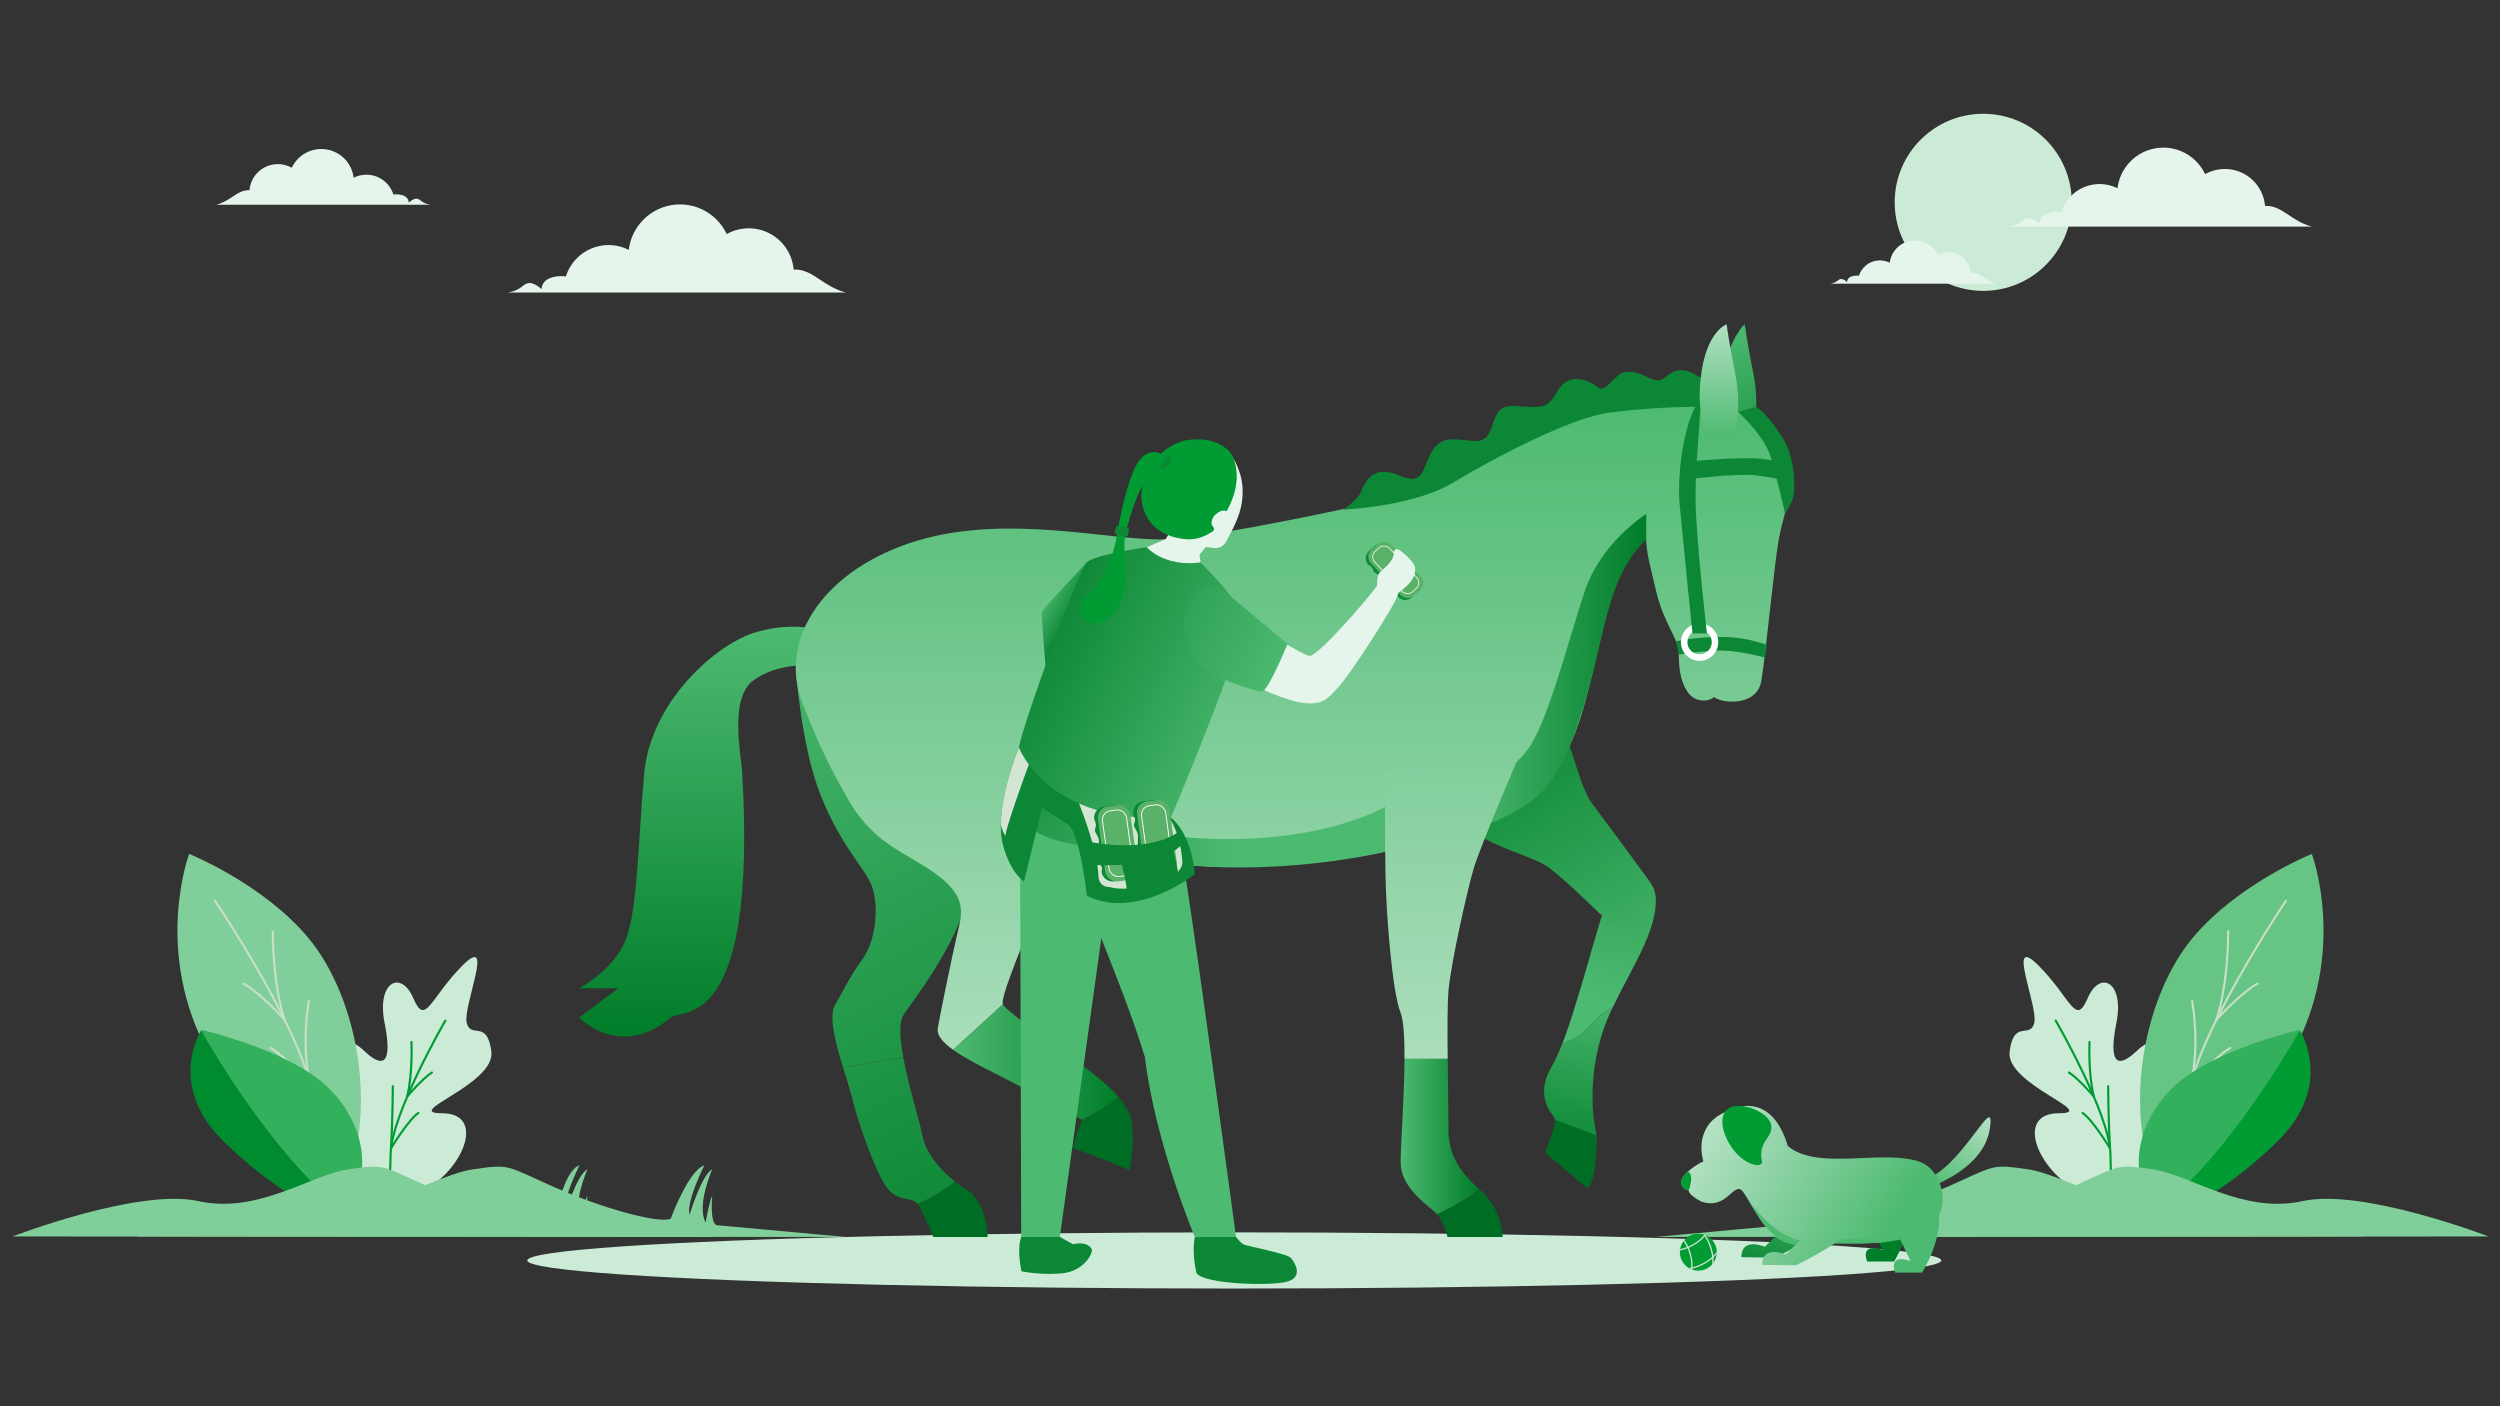 <?xml version="1.0" encoding="UTF-8" standalone="no"?>
<!-- Created with Keyshape -->
<svg xmlns="http://www.w3.org/2000/svg" viewBox="0 0 1920 1080">
    <rect x="0" y="0" width="1920" height="1080" fill="#333333" stroke="none"/>
    <defs>
        <linearGradient id="Gradient-0" x1="584.5" y1="458.86" x2="854.48" y2="995.84" gradientUnits="userSpaceOnUse">
            <stop offset="0" stop-color="#4dba71"/>
            <stop offset="1" stop-color="#007d29"/>
        </linearGradient>
        <linearGradient id="Gradient-1" x1="504.51" y1="499.08" x2="774.5" y2="1036.05" gradientUnits="userSpaceOnUse">
            <stop offset="0" stop-color="#4dba71"/>
            <stop offset="1" stop-color="#007d29"/>
        </linearGradient>
        <linearGradient id="Gradient-2" x1="440.01" y1="3256.73" x2="581.82" y2="3001.46" gradientUnits="userSpaceOnUse" gradientTransform="matrix(-0.76 -0.65 -0.65 0.76 3701.56 -1419.74)">
            <stop offset="0" stop-color="#4dba71"/>
            <stop offset="1" stop-color="#007d29"/>
        </linearGradient>
        <linearGradient id="Gradient-3" x1="1258.68" y1="756.44" x2="1287.04" y2="907.06" gradientUnits="userSpaceOnUse" gradientTransform="matrix(-1 0 0 1 2506.5 0)">
            <stop offset="0" stop-color="#4dba71"/>
            <stop offset="1" stop-color="#007d29"/>
        </linearGradient>
        <linearGradient id="Gradient-4" x1="1221.56" y1="778.87" x2="1363.38" y2="523.6" gradientUnits="userSpaceOnUse" gradientTransform="matrix(-1 0 0 1 2506.5 0)">
            <stop offset="0" stop-color="#4dba71"/>
            <stop offset="1" stop-color="#007d29"/>
        </linearGradient>
        <linearGradient id="Gradient-5" x1="1334.94" y1="249.05" x2="1404" y2="379.878" gradientUnits="userSpaceOnUse">
            <stop offset="0" stop-color="#4dba71"/>
            <stop offset="1" stop-color="#007d29"/>
        </linearGradient>
        <linearGradient id="Gradient-6" x1="539.08" y1="481.299" x2="539.08" y2="796.042" gradientUnits="userSpaceOnUse">
            <stop offset="0" stop-color="#4dba71"/>
            <stop offset="1" stop-color="#007d29"/>
        </linearGradient>
        <linearGradient id="Gradient-7" x1="991.81" y1="852.87" x2="991.81" y2="306.87" gradientUnits="userSpaceOnUse">
            <stop offset="0" stop-color="#b3e1c2"/>
            <stop offset="1" stop-color="#4dba71"/>
        </linearGradient>
        <linearGradient id="Gradient-8" x1="1123.32" y1="516.7" x2="1264.28" y2="516.7" gradientUnits="userSpaceOnUse">
            <stop offset="0" stop-color="#4dba71"/>
            <stop offset="1" stop-color="#007d29"/>
        </linearGradient>
        <linearGradient id="Gradient-9" x1="680.45" y1="639.28" x2="948.33" y2="639.28" gradientUnits="userSpaceOnUse">
            <stop offset="0" stop-color="#007d29"/>
            <stop offset="1" stop-color="#4dba71"/>
        </linearGradient>
        <linearGradient id="Gradient-10" x1="1320.14" y1="249.05" x2="1320.14" y2="336.84" gradientUnits="userSpaceOnUse">
            <stop offset="0" stop-color="#b3e1c2"/>
            <stop offset="1" stop-color="#4dba71"/>
        </linearGradient>
        <linearGradient id="Gradient-11" x1="1114.37" y1="854.35" x2="1114.37" y2="288.05" gradientUnits="userSpaceOnUse">
            <stop offset="0" stop-color="#b3e1c2"/>
            <stop offset="1" stop-color="#4dba71"/>
        </linearGradient>
        <linearGradient id="Gradient-12" x1="1075.67" y1="872.87" x2="1135.99" y2="872.87" gradientUnits="userSpaceOnUse">
            <stop offset="0" stop-color="#4dba71"/>
            <stop offset="1" stop-color="#007d29"/>
        </linearGradient>
        <linearGradient id="Gradient-13" x1="726.77" y1="852.87" x2="726.77" y2="306.87" gradientUnits="userSpaceOnUse">
            <stop offset="0" stop-color="#b3e1c2"/>
            <stop offset="1" stop-color="#4dba71"/>
        </linearGradient>
        <linearGradient id="Gradient-14" x1="731.96" y1="815.65" x2="859.31" y2="815.65" gradientUnits="userSpaceOnUse">
            <stop offset="0" stop-color="#4dba71"/>
            <stop offset="1" stop-color="#007d29"/>
        </linearGradient>
        <linearGradient id="Gradient-15" x1="798.3" y1="463.17" x2="825.3" y2="478.51" gradientUnits="userSpaceOnUse">
            <stop offset="0" stop-color="#4dba71"/>
            <stop offset="1" stop-color="#007d29"/>
        </linearGradient>
        <linearGradient id="Gradient-16" x1="957.73" y1="586.2" x2="758.73" y2="484.2" gradientUnits="userSpaceOnUse">
            <stop offset="0" stop-color="#4dba71"/>
            <stop offset="1" stop-color="#007d29"/>
        </linearGradient>
        <linearGradient id="Gradient-17" x1="989.76" y1="513.03" x2="772.36" y2="401.6" gradientUnits="userSpaceOnUse">
            <stop offset="0" stop-color="#4dba71"/>
            <stop offset="1" stop-color="#007d29"/>
        </linearGradient>
        <linearGradient id="Gradient-18" x1="1390.89" y1="902.81" x2="1353.85" y2="995.7" gradientUnits="userSpaceOnUse">
            <stop offset="0" stop-color="#4dba71"/>
            <stop offset="1" stop-color="#007d29"/>
        </linearGradient>
        <linearGradient id="Gradient-19" x1="1300.22" y1="847.1" x2="1432.97" y2="928.86" gradientUnits="userSpaceOnUse">
            <stop offset="0" stop-color="#4dba71"/>
            <stop offset="1" stop-color="#007d29"/>
        </linearGradient>
        <linearGradient id="Gradient-20" x1="1522.42" y1="855.14" x2="1482.76" y2="912.61" gradientUnits="userSpaceOnUse">
            <stop offset="0" stop-color="#b3e1c2"/>
            <stop offset="1" stop-color="#4dba71"/>
        </linearGradient>
        <linearGradient id="Gradient-21" x1="1317.55" y1="862.45" x2="1450.31" y2="944.2" gradientUnits="userSpaceOnUse">
            <stop offset="0" stop-color="#b3e1c2"/>
            <stop offset="1" stop-color="#4dba71"/>
        </linearGradient>
        <linearGradient id="Gradient-22" x1="1304.46" y1="883.71" x2="1437.21" y2="965.46" gradientUnits="userSpaceOnUse">
            <stop offset="0" stop-color="#c8dfc7"/>
            <stop offset="0.34" stop-color="#9ecea3"/>
            <stop offset="0.78" stop-color="#6cba78"/>
            <stop offset="1" stop-color="#59b267"/>
        </linearGradient>
        <linearGradient id="Gradient-23" x1="1321.77" y1="855.6" x2="1454.52" y2="937.36" gradientUnits="userSpaceOnUse">
            <stop offset="0" stop-color="#b3e1c2"/>
            <stop offset="1" stop-color="#4dba71"/>
        </linearGradient>
        <linearGradient id="Gradient-24" x1="1299.76" y1="891.34" x2="1432.51" y2="973.1" gradientUnits="userSpaceOnUse">
            <stop offset="0" stop-color="#b3e1c2"/>
            <stop offset="1" stop-color="#4dba71"/>
        </linearGradient>
        <clipPath id="clip-path">
            <path class="cls-1" d="M782.51,573.9C782.51,573.9,803.51,632.69,899.22,628.03C899.22,628.03,914.77,638.36,917.61,671.36C917.61,671.36,873.04,707.03,834.74,687.94C834.74,687.94,829.45,639.03,819.95,633.03C810.45,627.03,800.28,620.36,800.28,620.36L786.45,676.86C786.45,676.86,776.45,671.27,770.45,649.57C764.45,627.87,774.45,594.36,782.51,573.9Z" fill="none"/>
        </clipPath>
        <clipPath id="clip-path-3">
            <ellipse class="cls-1" rx="14.17" ry="14.17" fill="none" transform="translate(0,0) translate(1276.72,961.31)"/>
        </clipPath>
        <clipPath id="clip-path-2">
            <path class="cls-2" d="M1474.19,892.2C1445.94,882.33,1395.89,899.47,1373.06,880.15C1363.83,848.97,1344.51,844.55,1326.49,853.24C1320.38,856.24,1310.88,860.47,1307.49,874.16C1305.32,882.77,1308.22,892.06,1308.22,892.06C1305.67,892.67,1290.43,901.73,1291.07,908.59C1291.07,908.59,1291.5,913.14,1296.93,914.25C1296.93,914.25,1296.19,917.25,1306.16,922.59C1326.76,930.22,1331.64,906.03,1338.67,915.3C1347.19,926.99,1359.11,957.79,1382.73,955.68C1419.73,952.37,1460.41,961.82,1485.03,938.96C1498.06,926.82,1491.89,898.38,1474.19,892.2Z" fill="url(#Gradient-21)"/>
        </clipPath>
    </defs>
    <style>
@keyframes a0_t { 0% { transform: translate(0px,0px); animation-timing-function: cubic-bezier(0.42,0,0.58,1); } 50% { transform: translate(35.277px,-0px); animation-timing-function: cubic-bezier(0.42,0,0.58,1); } 100% { transform: translate(0px,0px); } }
@keyframes a1_t { 0% { transform: translate(0px,0px); animation-timing-function: cubic-bezier(0.42,0,0.58,1); } 50% { transform: translate(-35.277px,-0px); animation-timing-function: cubic-bezier(0.42,0,0.58,1); } 100% { transform: translate(0px,-0px); } }
@keyframes a2_t { 0% { transform: translate(1635.781px,904.402px) rotate(0deg) translate(-92.491px,-169.371px); animation-timing-function: cubic-bezier(0.42,0,0.58,1); } 50% { transform: translate(1635.781px,904.402px) rotate(-5deg) translate(-92.491px,-169.371px); animation-timing-function: cubic-bezier(0.42,0,0.58,1); } 100% { transform: translate(1635.781px,904.402px) rotate(0deg) translate(-92.491px,-169.371px); } }
@keyframes a3_t { 0% { transform: translate(1648.888px,906.717px) rotate(0deg) translate(-21.638px,-250.917px); animation-timing-function: cubic-bezier(0.42,0,0.58,1); } 50% { transform: translate(1648.888px,906.717px) rotate(10deg) translate(-21.638px,-250.917px); animation-timing-function: cubic-bezier(0.42,0,0.58,1); } 100% { transform: translate(1648.888px,906.717px) rotate(0deg) translate(-21.638px,-250.917px); } }
@keyframes a4_t { 0% { transform: translate(267.387px,904.146px) rotate(0deg) translate(-131.108px,-248.346px); animation-timing-function: cubic-bezier(0.42,0,0.58,1); } 50% { transform: translate(267.387px,904.146px) rotate(10deg) translate(-131.108px,-248.346px); animation-timing-function: cubic-bezier(0.42,0,0.58,1); } 100% { transform: translate(267.387px,904.146px) rotate(0deg) translate(-131.108px,-248.346px); } }
@keyframes a5_t { 0% { transform: translate(268.244px,937.569px) rotate(0deg) translate(-268.244px,-937.569px); animation-timing-function: cubic-bezier(0.42,0,0.58,1); } 50% { transform: translate(268.244px,937.569px) rotate(5deg) translate(-268.244px,-937.569px); animation-timing-function: cubic-bezier(0.42,0,0.58,1); } 100% { transform: translate(268.244px,937.569px) rotate(0deg) translate(-268.244px,-937.569px); } }
@keyframes a6_t { 0% { transform: translate(0px,0px); animation-timing-function: cubic-bezier(0.42,0,0.58,1); } 50% { transform: translate(19.641px,0px); animation-timing-function: cubic-bezier(0.42,0,0.58,1); } 100% { transform: translate(0px,-0px); } }
@keyframes a7_t { 0% { transform: translate(0px,0px); animation-timing-function: cubic-bezier(0.42,0,0.58,1); } 50% { transform: translate(33.239px,0px); animation-timing-function: cubic-bezier(0.42,0,0.58,1); } 100% { transform: translate(0px,0px); } }
@keyframes a8_t { 0% { transform: translate(1150.296px,583.947px) rotate(0deg) translate(-1172.694px,-583.947px); animation-timing-function: cubic-bezier(0.42,0,0.58,1); } 25% { transform: translate(1150.296px,583.947px) rotate(30deg) translate(-1172.694px,-583.947px); animation-timing-function: cubic-bezier(0.42,0,0.58,1); } 50% { transform: translate(1150.296px,583.947px) rotate(30deg) translate(-1172.694px,-583.947px); animation-timing-function: cubic-bezier(0.42,0,0.58,1); } 75% { transform: translate(1150.296px,583.947px) rotate(0deg) translate(-1172.694px,-583.947px); } 100% { transform: translate(1150.296px,583.947px) rotate(0deg) translate(-1172.694px,-583.947px); } }
@keyframes a9_t { 0% { transform: translate(1275.12px,694.431px) rotate(0deg) translate(-1275.12px,-694.431px); animation-timing-function: cubic-bezier(0.42,0,0.58,1); } 25% { transform: translate(1275.12px,694.431px) rotate(-40deg) translate(-1275.12px,-694.431px); animation-timing-function: cubic-bezier(0.42,0,0.58,1); } 50% { transform: translate(1275.12px,694.431px) rotate(-40deg) translate(-1275.12px,-694.431px); animation-timing-function: cubic-bezier(0.42,0,0.58,1); } 75% { transform: translate(1275.12px,694.431px) rotate(0deg) translate(-1275.12px,-694.431px); } 100% { transform: translate(1275.12px,694.431px) rotate(0deg) translate(-1275.12px,-694.431px); } }
@keyframes a10_t { 0% { transform: translate(1337.111px,322.377px) rotate(0deg) translate(-1337.111px,-322.377px); animation-timing-function: cubic-bezier(0.42,0,0.58,1); } 37.5% { transform: translate(1337.111px,322.377px) rotate(-10deg) translate(-1337.111px,-322.377px); animation-timing-function: cubic-bezier(0.42,0,0.58,1); } 75% { transform: translate(1337.111px,322.377px) rotate(0deg) translate(-1337.111px,-322.377px); } 100% { transform: translate(1337.111px,322.377px) rotate(0deg) translate(-1337.111px,-322.377px); } }
@keyframes a11_t { 0% { transform: translate(624.774px,495.435px) rotate(0deg) translate(-624.774px,-495.435px); animation-timing-function: cubic-bezier(0.42,0,0.58,1); } 25% { transform: translate(624.774px,495.435px) rotate(-20deg) translate(-624.774px,-495.435px); animation-timing-function: cubic-bezier(0.42,0,0.58,1); } 75% { transform: translate(624.774px,495.435px) rotate(0deg) translate(-624.774px,-495.435px); } 100% { transform: translate(624.774px,495.435px) rotate(0deg) translate(-624.774px,-495.435px); } }
@keyframes a12_t { 0% { transform: translate(1321.444px,332.018px) rotate(0deg) translate(-1321.444px,-332.018px); animation-timing-function: cubic-bezier(0.42,0,0.58,1); } 37.5% { transform: translate(1321.444px,332.018px) rotate(-20deg) translate(-1321.444px,-332.018px); animation-timing-function: cubic-bezier(0.42,0,0.58,1); } 75% { transform: translate(1321.444px,332.018px) rotate(0deg) translate(-1321.444px,-332.018px); } 100% { transform: translate(1321.444px,332.018px) rotate(0deg) translate(-1321.444px,-332.018px); } }
@keyframes a13_t { 0% { transform: translate(899.77px,413.739px) rotate(0deg) translate(-70.232px,-76.337px); animation-timing-function: cubic-bezier(0.42,0,0.58,1); } 25% { transform: translate(899.77px,413.739px) rotate(20deg) translate(-70.232px,-76.337px); animation-timing-function: cubic-bezier(0.42,0,0.58,1); } 50% { transform: translate(899.77px,413.739px) rotate(20deg) translate(-70.232px,-76.337px); animation-timing-function: cubic-bezier(0.42,0,0.58,1); } 75% { transform: translate(899.77px,413.739px) rotate(0deg) translate(-70.232px,-76.337px); } 100% { transform: translate(899.77px,413.739px) rotate(0deg) translate(-70.232px,-76.337px); } }
@keyframes hand-2_t { 0% { transform: translate(939.53px,457.572px) rotate(0deg) translate(-939.53px,-457.572px); animation-timing-function: cubic-bezier(0.42,0,0.58,1); } 25% { transform: translate(939.53px,457.572px) rotate(20deg) translate(-939.53px,-457.572px); animation-timing-function: cubic-bezier(0.42,0,0.58,1); } 50% { transform: translate(939.53px,457.572px) rotate(0deg) translate(-939.53px,-457.572px); animation-timing-function: cubic-bezier(0.42,0,0.58,1); } 75% { transform: translate(939.53px,457.572px) rotate(20deg) translate(-939.53px,-457.572px); animation-timing-function: cubic-bezier(0.42,0,0.58,1); } 100% { transform: translate(939.53px,457.572px) rotate(0deg) translate(-939.53px,-457.572px); } }
@keyframes a14_o { 0% { opacity: 0; } 12.5% { opacity: 0; animation-timing-function: cubic-bezier(0.42,0,0.58,1); } 25% { opacity: 1; } 37.5% { opacity: 0; animation-timing-function: cubic-bezier(0.42,0,0.58,1); } 62.5% { opacity: 0; animation-timing-function: cubic-bezier(0.42,0,0.58,1); } 75% { opacity: 1; } 87.5% { opacity: 0; } 100% { opacity: 0; } }
@keyframes Ball_t { 0% { transform: translate(27.59px,0.377px); } 12.5% { transform: translate(27.59px,0.377px); animation-timing-function: cubic-bezier(0.42,0,0.58,1); } 37.5% { transform: translate(27.59px,-32.566px); animation-timing-function: cubic-bezier(0.42,0,0.58,1); } 50% { transform: translate(27.59px,0.377px); animation-timing-function: cubic-bezier(0.42,0,0.58,1); } 62.5% { transform: translate(27.59px,-21.302px); animation-timing-function: cubic-bezier(0.42,0,0.58,1); } 75% { transform: translate(27.59px,0.377px); animation-timing-function: cubic-bezier(0.42,0,0.58,1); } 87.5% { transform: translate(27.59px,-11.896px); animation-timing-function: cubic-bezier(0.42,0,0.58,1); } 100% { transform: translate(27.59px,0.377px); } }
@keyframes dog_body_t { 0% { transform: translate(1480.593px,929.515px) rotate(0deg) translate(-1480.593px,-929.515px); animation-timing-function: cubic-bezier(0.42,0,0.58,1); } 12.5% { transform: translate(1480.593px,929.515px) rotate(-10deg) translate(-1480.593px,-929.515px); animation-timing-function: cubic-bezier(0.42,0,0.58,1); } 37.5% { transform: translate(1480.593px,929.515px) rotate(0deg) translate(-1480.593px,-929.515px); } 100% { transform: translate(1480.593px,929.515px) rotate(0deg) translate(-1480.593px,-929.515px); } }
@keyframes a15_t { 0% { transform: translate(1481.71px,907.619px) rotate(0deg) translate(-1481.71px,-907.619px); animation-timing-function: cubic-bezier(0.42,0,0.58,1); } 12.5% { transform: translate(1481.71px,907.619px) rotate(20deg) translate(-1481.71px,-907.619px); animation-timing-function: cubic-bezier(0.42,0,0.58,1); } 25% { transform: translate(1481.71px,907.619px) rotate(0deg) translate(-1481.71px,-907.619px); animation-timing-function: cubic-bezier(0.42,0,0.58,1); } 37.5% { transform: translate(1481.71px,907.619px) rotate(20deg) translate(-1481.71px,-907.619px); animation-timing-function: cubic-bezier(0.42,0,0.58,1); } 50% { transform: translate(1481.71px,907.619px) rotate(0deg) translate(-1481.71px,-907.619px); animation-timing-function: cubic-bezier(0.42,0,0.58,1); } 62.5% { transform: translate(1481.71px,907.619px) rotate(20deg) translate(-1481.71px,-907.619px); animation-timing-function: cubic-bezier(0.42,0,0.58,1); } 75% { transform: translate(1481.71px,907.619px) rotate(0deg) translate(-1481.71px,-907.619px); animation-timing-function: cubic-bezier(0.42,0,0.58,1); } 87.5% { transform: translate(1481.71px,907.619px) rotate(20deg) translate(-1481.71px,-907.619px); animation-timing-function: cubic-bezier(0.42,0,0.58,1); } 100% { transform: translate(1481.71px,907.619px) rotate(0deg) translate(-1481.71px,-907.619px); animation-timing-function: cubic-bezier(0.42,0,0.58,1); } }
@keyframes a16_t { 0% { transform: translate(1338.145px,852.155px) rotate(0deg) translate(-1338.145px,-852.155px); animation-timing-function: cubic-bezier(0.42,0,0.58,1); } 25% { transform: translate(1338.145px,852.155px) rotate(30deg) translate(-1338.145px,-852.155px); animation-timing-function: cubic-bezier(0.42,0,0.58,1); } 50% { transform: translate(1338.145px,852.155px) rotate(-30deg) translate(-1338.145px,-852.155px); animation-timing-function: cubic-bezier(0.42,0,0.58,1); } 75% { transform: translate(1338.145px,852.155px) rotate(0deg) translate(-1338.145px,-852.155px); } 100% { transform: translate(1338.145px,852.155px) rotate(0deg) translate(-1338.145px,-852.155px); } }
    </style>
    <title>illustration4</title>
    <g id="BG">
        <g>
            <ellipse class="cls-3" rx="543" ry="21.57" fill="#ccebd6" transform="translate(0,0) translate(947.92,968.03)"/>
            <g>
                <path class="cls-4" d="M610.58,207C610.22,207,609.87,207,609.52,207.06C609.038,201.288,607.114,195.729,603.926,190.894C600.737,186.058,596.385,182.1,591.27,179.383C586.155,176.666,580.439,175.277,574.647,175.343C568.855,175.409,563.172,176.927,558.12,179.76C554.456,171.974,548.359,165.592,540.749,161.576C533.138,157.56,524.428,156.129,515.933,157.499C507.438,158.868,499.619,162.964,493.657,169.168C487.694,175.372,483.912,183.347,482.88,191.89C478.419,189.633,473.518,188.377,468.521,188.209C463.524,188.042,458.55,188.968,453.948,190.922C449.345,192.876,445.225,195.811,441.875,199.523C438.524,203.234,436.025,207.632,434.55,212.41C434.293,212.352,434.034,212.301,433.773,212.257C433.513,212.213,433.252,212.176,432.99,212.146C432.727,212.116,432.465,212.093,432.201,212.077C431.938,212.061,431.674,212.052,431.41,212.05C423.75,212.05,416.41,214.55,415.92,222.05C414.06,220.23,409.78,217.35,406.97,217.35C401.27,217.35,401.38,222.86,389.77,224.68L649.58,224.68C631.69,219.8,624.52,207,610.58,207Z" fill="#e6f5eb" transform="translate(519.675,190.837) translate(-519.675,-190.837)" style="animation: 4s linear infinite both a0_t;"/>
                <path class="cls-4" d="M190.89,146.08C191.12,146.08,191.34,146.08,191.57,146.08C191.878,142.433,193.096,138.922,195.113,135.867C197.129,132.813,199.879,130.313,203.112,128.597C206.345,126.881,209.956,126.003,213.616,126.043C217.275,126.084,220.866,127.042,224.06,128.83C226.377,123.911,230.231,119.879,235.04,117.342C239.85,114.806,245.354,113.902,250.722,114.768C256.09,115.634,261.031,118.222,264.799,122.142C268.567,126.063,270.957,131.102,271.61,136.5C272.363,136.117,273.139,135.778,273.932,135.486C274.725,135.194,275.535,134.949,276.357,134.752C277.179,134.555,278.011,134.407,278.851,134.308C279.69,134.209,280.535,134.16,281.38,134.16C283.688,134.159,285.98,134.526,288.173,135.246C290.365,135.966,292.429,137.031,294.286,138.399C296.144,139.768,297.772,141.424,299.11,143.304C300.447,145.185,301.477,147.266,302.16,149.47C302.324,149.433,302.489,149.4,302.655,149.372C302.82,149.343,302.987,149.32,303.154,149.3C303.321,149.281,303.488,149.267,303.656,149.257C303.824,149.246,303.992,149.241,304.16,149.24C309,149.24,313.63,150.82,313.95,155.58C315.12,154.43,317.83,152.58,319.6,152.58C323.21,152.58,323.14,156.06,330.48,157.22L166.24,157.22C177.55,154.16,182.08,146.08,190.89,146.08Z" fill="#e6f5eb" transform="translate(248.36,135.834) translate(-248.36,-135.834)" style="animation: 4s linear infinite both a1_t;"/>
                <g>
                    <g transform="translate(1635.78,904.402) translate(-92.491,-169.371)" style="animation: 4s linear infinite both a2_t;">
                        <path class="cls-3" d="M1619.09,949.59C1619.09,949.59,1619.09,930.67,1590.7,911.74C1562.31,892.81,1549.7,854.97,1581.24,854.97C1612.78,854.97,1540.24,832.89,1543.39,807.66C1546.54,782.43,1559.16,798.19,1562.32,785.58C1565.48,772.97,1540.24,716.19,1565.47,741.42C1590.7,766.65,1593.86,788.73,1603.32,766.65C1612.78,744.57,1631.71,754.04,1625.4,785.58C1619.09,817.12,1626.28,821.34,1641.61,806.58C1656.94,791.82,1701.1,785.58,1675.87,829.7C1650.64,873.82,1678.45,885.79,1658.23,911.37C1638.01,936.95,1619.09,918.05,1619.09,949.59Z" fill="#ccebd6" transform="translate(-1543.29,-735.031)"/>
                        <path class="cls-5" d="M1578.8,783.87C1578.8,783.87,1620.11,855.21,1620.8,886.08C1621.49,916.95,1621.64,930.27,1644.86,946.83" stroke-width="1.67px" stroke-linecap="round" stroke-linejoin="round" stroke="#009c33" fill="none" transform="translate(-1543.29,-735.031)"/>
                        <path class="cls-5" d="M1604.75,800.27C1604.75,800.27,1603.62,823.72,1608,842.04C1608,842.04,1596.39,828.38,1589,823.7" stroke-width="1.67px" stroke-linecap="round" stroke-linejoin="round" stroke="#009c33" fill="none" transform="translate(-1543.29,-735.031)"/>
                        <path class="cls-5" d="M1619.05,834.25C1619.05,834.25,1619.25,861.79,1620.48,881.89C1620.48,881.89,1606.81,859.5,1599.48,854.82" stroke-width="1.67px" stroke-linecap="round" stroke-linejoin="round" stroke="#009c33" fill="none" transform="translate(-1543.29,-735.031)"/>
                    </g>
                    <g transform="translate(1648.89,906.717) translate(-21.638,-250.917)" style="animation: 4s linear infinite both a3_t;">
                        <path class="cls-6" d="M1627.25,949.12C1627.25,949.12,1655.64,933.35,1646.17,876.57C1636.7,819.79,1654.02,756.4,1683.74,720.57C1718.41,678.77,1775.49,655.8,1775.49,655.8C1775.49,655.8,1803.88,731.5,1759.72,810.35C1715.56,889.2,1649.33,949.12,1627.25,949.12Z" fill="#66c485" transform="translate(-1627.25,-655.8)"/>
                        <path class="cls-7" d="M1755.62,691.79C1755.62,691.79,1684.43,797.31,1679.41,847.56C1674.39,897.81,1667.21,925.06,1627.25,949.12" stroke="#c8dfc7" stroke-linejoin="round" stroke-width="1.67px" stroke-linecap="round" fill="none" transform="translate(-1627.25,-655.8)"/>
                        <path class="cls-7" d="M1711.23,715.24C1711.23,715.24,1711.74,753.75,1702.23,783.07C1702.23,783.07,1721.23,762.14,1733.8,755.44" stroke="#c8dfc7" stroke-linejoin="round" stroke-width="1.67px" stroke-linecap="round" fill="none" transform="translate(-1627.25,-655.8)"/>
                        <path class="cls-7" d="M1683.6,768.84C1683.6,768.84,1690.6,807.35,1681.08,836.67C1681.08,836.67,1700.34,811.55,1712.91,804.85" stroke="#c8dfc7" stroke-linejoin="round" stroke-width="1.67px" stroke-linecap="round" fill="none" transform="translate(-1627.25,-655.8)"/>
                    </g>
                    <path class="cls-8" d="M1815.28,949.58C1815.28,949.58,1718.41,912.26,1672.53,922.45C1626.65,932.64,1585.85,902.06,1557.3,898C1528.75,893.94,1532.83,894.94,1496.12,911.26C1459.41,927.58,1375.8,937.77,1370.7,940.83L1271.11,950L1815.28,949.6" fill="#80ce99"/>
                    <g>
                        <path class="cls-9" d="M1766.22,791.12L1766.08,790.91C1766.08,790.91,1712.63,803.3,1680.16,825.85C1652.32,845.18,1636.11,879.37,1644.97,909.99C1650.03,927.48,1643.53,937.75,1637.03,943.35C1700.79,907,1761.65,799.31,1766.22,791.12Z" fill="#33b05c"/>
                        <path class="cls-10" d="M1751.31,874.27C1790.96,833.49,1768.17,794.27,1766.22,791.12C1761.65,799.31,1700.79,906.98,1637.03,943.35C1636.31,943.973,1635.56,944.563,1634.79,945.119C1634.02,945.674,1633.22,946.195,1632.4,946.678C1631.58,947.162,1630.74,947.608,1629.88,948.016C1629.02,948.423,1628.14,948.792,1627.25,949.12C1647.93,949.12,1710,916.79,1751.31,874.27Z" fill="#009c33"/>
                    </g>
                    <path class="cls-8" d="M1911.14,949.58C1911.14,949.58,1814.26,912.26,1768.38,922.45C1722.5,932.64,1681.7,902.06,1653.15,898C1624.6,893.94,1628.68,894.94,1591.97,911.26C1555.26,927.58,1503.26,938.79,1494.08,934.71C1494.08,934.71,1487.96,899.02,1475.73,894.94C1475.73,894.94,1490,923.49,1486.94,932.67C1486.94,932.67,1477.77,902.08,1469.61,898C1469.61,898,1481.84,925.53,1474.71,938.79C1474.71,938.79,1471.65,921.45,1469.61,918.39C1469.61,918.39,1471.61,937.77,1466.55,940.83L1367,950L1911.18,949.6" fill="#80ce99"/>
                </g>
                <g>
                    <path class="cls-3" d="M301.67,949.59C301.67,949.59,301.67,930.67,330.06,911.74C358.45,892.81,371.06,854.97,339.52,854.97C307.98,854.97,380.52,832.89,377.37,807.66C374.22,782.43,361.6,798.19,358.44,785.58C355.28,772.97,380.52,716.19,355.29,741.42C330.06,766.65,326.9,788.73,317.44,766.65C307.98,744.57,289.05,754,295.36,785.58C301.67,817.16,294.48,821.34,279.15,806.58C263.82,791.82,219.66,785.58,244.9,829.7C270.14,873.82,242.31,885.79,262.53,911.37C282.75,936.95,301.67,918.05,301.67,949.59Z" fill="#ccebd6"/>
                    <path class="cls-5" d="M342,783.87C342,783.87,300.69,855.21,300,886.08C299.31,916.95,299.16,930.27,275.94,946.83" stroke-width="1.67px" stroke-linecap="round" stroke-linejoin="round" stroke="#009c33" fill="none"/>
                    <path class="cls-5" d="M316,800.27C316,800.27,317.13,823.72,312.75,842.04C312.75,842.04,324.36,828.38,331.7,823.7" stroke-width="1.67px" stroke-linecap="round" stroke-linejoin="round" stroke="#009c33" fill="none"/>
                    <path class="cls-5" d="M301.71,834.25C301.71,834.25,301.51,861.79,300.28,881.89C300.28,881.89,313.95,859.5,321.28,854.82" stroke-width="1.67px" stroke-linecap="round" stroke-linejoin="round" stroke="#009c33" fill="none"/>
                    <g transform="translate(267.387,904.146) translate(-131.108,-248.346)" style="animation: 4s linear infinite both a4_t;">
                        <path class="cls-8" d="M293.51,949.12C293.51,949.12,265.12,933.35,274.59,876.57C284.06,819.79,266.74,756.4,237.02,720.57C202.35,678.77,145.27,655.8,145.27,655.8C145.27,655.8,116.88,731.48,161,810.33C205.12,889.18,271.43,949.12,293.51,949.12Z" fill="#80ce99" transform="translate(-136.28,-655.8)"/>
                        <path class="cls-7" d="M165.15,691.79C165.15,691.79,236.33,797.31,241.35,847.56C246.37,897.81,253.55,925.06,293.51,949.12" stroke="#c8dfc7" stroke-linejoin="round" stroke-width="1.67px" stroke-linecap="round" fill="none" transform="translate(-136.28,-655.8)"/>
                        <path class="cls-7" d="M209.53,715.24C209.53,715.24,209.02,753.75,218.53,783.07C218.53,783.07,199.53,762.14,186.96,755.44" stroke="#c8dfc7" stroke-linejoin="round" stroke-width="1.67px" stroke-linecap="round" fill="none" transform="translate(-136.28,-655.8)"/>
                        <path class="cls-7" d="M237.17,768.84C237.17,768.84,230.17,807.35,239.68,836.67C239.68,836.67,220.42,811.55,207.85,804.85" stroke="#c8dfc7" stroke-linejoin="round" stroke-width="1.67px" stroke-linecap="round" fill="none" transform="translate(-136.28,-655.8)"/>
                    </g>
                    <path class="cls-8" d="M105.48,949.58C105.48,949.58,202.35,912.26,248.23,922.45C294.11,932.64,334.91,902.06,363.46,898C392.01,893.94,387.93,894.94,424.64,911.26C461.35,927.58,505.89,940,515.07,936C515.07,936,528.65,899,540.89,895C540.89,895,526.61,923.55,529.67,932.73C529.67,932.73,538.85,902.14,547,898.06C547,898.06,534.77,925.59,541.91,938.85C541.91,938.85,544.96,921.51,547,918.45C547,918.45,545,937.83,550.06,940.89L649.65,950L105.48,949.6" fill="#80ce99"/>
                    <g transform="translate(268.244,937.569) translate(-268.244,-937.569)" style="animation: 4s linear infinite both a5_t;">
                        <path class="cls-9" d="M154.54,791.12L154.68,790.91C154.68,790.91,208.13,803.3,240.6,825.85C268.44,845.18,284.6,879.37,275.79,909.99C270.73,927.48,277.23,937.75,283.73,943.35C220,907,159.11,799.31,154.54,791.12Z" fill="#33b05c"/>
                        <path class="cls-11" d="M169.45,874.27C129.8,833.49,152.6,794.27,154.54,791.12C159.11,799.31,220,907,283.73,943.35C284.449,943.973,285.196,944.563,285.969,945.119C286.742,945.674,287.539,946.195,288.359,946.678C289.178,947.162,290.019,947.608,290.879,948.016C291.739,948.423,292.617,948.792,293.51,949.12C272.83,949.12,210.8,916.79,169.45,874.27Z" fill="#008c2e"/>
                    </g>
                    <path class="cls-8" d="M9.63,949.58C9.63,949.58,106.5,912.26,152.38,922.45C198.26,932.64,239.06,902.06,267.61,898C296.16,893.94,292.08,894.94,328.79,911.26C365.5,927.58,417.5,938.79,426.68,934.71C426.68,934.71,432.8,899.02,445.03,894.94C445.03,894.94,430.76,923.49,433.82,932.67C433.82,932.67,442.99,902.08,451.15,898C451.15,898,438.92,925.53,446.05,938.79C446.05,938.79,449.11,921.45,451.15,918.39C451.15,918.39,449.15,937.77,454.21,940.83L553.8,950L9.63,949.6" fill="#80ce99"/>
                </g>
                <ellipse class="cls-3" rx="68" ry="68" fill="#ccebd6" transform="translate(0,0) translate(1523.12,155.38)"/>
                <path class="cls-4" d="M1513.85,209.21L1513.33,209.21C1513.1,206.383,1512.15,203.659,1510.59,201.291C1509.03,198.922,1506.9,196.983,1504.4,195.653C1501.89,194.323,1499.09,193.644,1496.25,193.678C1493.42,193.713,1490.63,194.46,1488.16,195.85C1486.37,192.035,1483.38,188.907,1479.66,186.939C1475.93,184.971,1471.66,184.269,1467.5,184.94C1463.34,185.611,1459.51,187.618,1456.59,190.658C1453.67,193.698,1451.82,197.605,1451.32,201.79C1449.13,200.686,1446.73,200.071,1444.29,199.99C1441.84,199.909,1439.41,200.363,1437.15,201.319C1434.9,202.276,1432.88,203.713,1431.24,205.531C1429.6,207.348,1428.37,209.501,1427.65,211.84C1427.52,211.811,1427.4,211.785,1427.27,211.763C1427.14,211.741,1427.01,211.723,1426.88,211.708C1426.76,211.693,1426.63,211.681,1426.5,211.673C1426.37,211.665,1426.24,211.661,1426.11,211.66C1422.37,211.66,1418.78,212.88,1418.53,216.57C1417.62,215.68,1415.53,214.27,1414.15,214.27C1411.36,214.27,1411.41,216.96,1405.72,217.86L1532.94,217.86C1524.18,215.47,1520.67,209.21,1513.85,209.21Z" fill="#e6f5eb" transform="translate(1469.33,201.276) translate(-1469.33,-201.276)" style="animation: 4s linear infinite both a6_t;"/>
                <path class="cls-4" d="M1740.53,158.15C1740.21,158.15,1739.89,158.15,1739.53,158.15C1739.1,152.984,1737.38,148.01,1734.52,143.683C1731.67,139.356,1727.77,135.815,1723.19,133.385C1718.62,130.955,1713.5,129.715,1708.32,129.777C1703.13,129.839,1698.05,131.201,1693.53,133.74C1690.25,126.777,1684.8,121.068,1678,117.476C1671.19,113.884,1663.4,112.603,1655.8,113.827C1648.21,115.051,1641.21,118.713,1635.88,124.261C1630.55,129.808,1627.16,136.94,1626.24,144.58C1622.25,142.581,1617.87,141.475,1613.41,141.339C1608.94,141.203,1604.5,142.041,1600.4,143.794C1596.29,145.547,1592.62,148.173,1589.63,151.49C1586.64,154.806,1584.41,158.734,1583.09,163C1582.86,162.948,1582.63,162.902,1582.4,162.863C1582.16,162.824,1581.93,162.791,1581.69,162.764C1581.46,162.737,1581.22,162.717,1580.99,162.703C1580.75,162.689,1580.52,162.681,1580.28,162.68C1573.43,162.68,1566.87,164.92,1566.43,171.68C1564.76,170.05,1560.94,167.47,1558.43,167.47C1553.33,167.47,1553.43,172.4,1543.04,174.03L1775.42,174.03C1759.4,169.59,1753,158.15,1740.53,158.15Z" fill="#e6f5eb" transform="translate(1659.23,143.703) translate(-1659.23,-143.703)" style="animation: 4s linear infinite both a7_t;"/>
            </g>
        </g>
    </g>
    <g id="hand">
        <g>
            <g>
                <path class="cls-12" d="M741.84,913.34C758.46,923.34,758.46,950.01,758.46,950.01L716.8,950.01C716.8,950.01,709.29,931.67,705.44,925.65C705.379,925.562,705.316,925.476,705.252,925.39C705.188,925.305,705.123,925.22,705.056,925.137C704.99,925.054,704.922,924.971,704.852,924.89C704.783,924.809,704.712,924.729,704.64,924.65C715.8,920.21,726.72,912.65,733.44,907.53C734.111,908.054,734.79,908.569,735.476,909.073C736.162,909.578,736.856,910.072,737.556,910.556C738.256,911.041,738.964,911.515,739.678,911.979C740.392,912.443,741.113,912.897,741.84,913.34Z" fill="#006d24"/>
                <path class="cls-13" d="M630,610.09C615,572.2,611.19,512.87,611.19,512.87L766.87,585.87C766.87,585.87,756.87,629.61,746.87,677.76C736.87,725.91,697.54,772.59,693.45,780.3C690.31,786.23,691.2,798.3,693.7,811.94L647.44,819.72C641.77,801.26,636,779.9,641.52,771.28C646.81,763.01,650.64,752.94,662.33,736.74C674.02,720.54,675.09,691.36,668.42,677.74C661.75,664.12,645,648,630,610.09Z" fill="url(#Gradient-0)"/>
                <path class="cls-14" d="M708.46,872.18C711.11,885.89,722.33,898.77,733.46,907.49C726.74,912.63,715.82,920.17,704.66,924.61C698.66,917.46,687.77,925.71,677.45,906.32C671,894.22,660,866,654.21,842.43C652.79,836.65,650.12,828.51,647.42,819.73L693.68,812C697.82,834.53,706.38,861.44,708.46,872.18Z" fill="url(#Gradient-1)"/>
            </g>
            <g transform="translate(1150.3,583.947) translate(-1172.69,-583.947)" style="animation: 4s linear infinite both a8_t;">
                <g transform="translate(1275.12,694.431) translate(-1275.12,-694.431)" style="animation: 4s linear infinite both a9_t;">
                    <path class="cls-15" d="M1294,690.39C1295.2,714.65,1274.64,745,1261.2,773.15C1259.41,774.203,1257.66,775.333,1255.96,776.538C1254.26,777.742,1252.62,779.021,1251.04,780.368C1249.45,781.716,1247.93,783.133,1246.47,784.613C1245,786.094,1243.61,787.638,1242.28,789.24C1236.51,796.01,1228.84,799.5,1222.28,801.38C1231.9,777.83,1248.57,714.8,1253.17,701.64C1259.34,683.93,1292.49,661,1294,690.39Z" fill="url(#Gradient-2)"/>
                    <path class="cls-16" d="M1261.16,773.15C1260.46,774.583,1259.78,776.025,1259.12,777.478C1258.47,778.931,1257.83,780.394,1257.22,781.865C1256.6,783.337,1256.01,784.818,1255.44,786.307C1254.87,787.797,1254.32,789.294,1253.8,790.8C1242.8,823.35,1244.89,853.8,1247.57,866.62C1251.27,884.26,1242,912.76,1242,912.76L1209.54,885.08C1209.54,885.08,1223.41,867.64,1214.92,856.69C1206.43,845.74,1206.13,832.86,1213.54,820.28C1214.36,818.752,1215.16,817.211,1215.94,815.659C1216.71,814.106,1217.46,812.541,1218.19,810.965C1218.91,809.389,1219.62,807.802,1220.29,806.204C1220.97,804.606,1221.62,802.998,1222.25,801.38C1228.8,799.5,1236.47,796.01,1242.25,789.24C1243.58,787.638,1244.97,786.094,1246.43,784.614C1247.89,783.133,1249.42,781.717,1251,780.369C1252.59,779.021,1254.23,777.743,1255.92,776.538C1257.62,775.333,1259.37,774.203,1261.16,773.15Z" fill="url(#Gradient-3)"/>
                    <path class="cls-12" d="M1216.82,860.13L1248.29,871.84C1248.29,871.84,1249.77,901.13,1242.21,913L1208.76,885C1208.76,885,1215.17,872,1216.82,860.13Z" fill="#006d24" transform="translate(-1.87284e-05,0)"/>
                </g>
                <path class="cls-17" d="M1289,676.56C1289,676.56,1259.21,635.78,1245.45,617.56C1231.69,599.34,1228.21,551.56,1208.23,545.46C1188.25,539.36,1126.6,557.62,1130.08,601.91C1133.56,646.2,1194.34,653.15,1211.71,666.17C1229.08,679.19,1249.92,701.78,1262.08,711.33C1274.24,720.88,1305.52,699.14,1289,676.56Z" fill="url(#Gradient-4)"/>
            </g>
            <path class="cls-18" d="M1346.63,336.84C1346.63,336.84,1351.63,311.71,1346.63,287.05C1341.63,262.39,1339.95,249.05,1339.95,249.05C1339.95,249.05,1328.27,258.75,1323.26,288.12C1318.25,317.49,1323.26,336.84,1323.26,336.84Z" fill="url(#Gradient-5)" stroke="none" transform="translate(1337.11,322.377) translate(-1337.11,-322.377)" style="animation: 4s linear infinite both a10_t;"/>
            <path class="cls-19" d="M633.35,485.21C633.35,485.21,613.35,476.41,581.6,485.21C549.85,494.01,499.81,539.21,494.81,593.5C489.81,647.79,489.81,701.16,479.81,723.57C469.81,745.98,444.81,758.97,444.81,758.97L474.81,758.97L444.81,781.54C444.81,781.54,476.53,814.17,514.92,781.54C523.6,774.16,581.68,794.3,570,593.54C569.16,579.11,560,536.64,578.34,522.75C596.68,508.86,623.41,510.96,623.41,510.96Z" fill="url(#Gradient-6)" stroke="none" transform="translate(624.774,495.435) translate(-624.774,-495.435)" style="animation: 4s linear infinite both a11_t;"/>
            <path class="cls-20" d="M705.12,415.05C775.22,394.26,853.67,415.76,895.4,414.19C937.13,412.62,1066.7,383.33,1066.7,383.33L1066.7,383.33C1093.04,364.86,1147.81,328.67,1200.86,307.46C1219.86,299.84,1261,297.68,1297.19,304.3C1329.96,310.3,1358.88,323.98,1364.43,349.19C1364.43,349.19,1372.43,363.36,1372.43,378.75C1372.43,394.14,1370.05,393.58,1366.07,414.41C1362.94,430.81,1356.07,502.75,1352.74,522.78C1349.41,542.81,1322.66,540.37,1316.4,535.37C1311.01,539.68,1301.62,538.85,1296.62,532.17C1291.62,525.49,1289.31,516.1,1289.31,502.75C1289.31,489.4,1278.2,481.01,1271.58,452.68C1267.99,437.33,1264.27,424.1,1264.27,414.18C1250.92,424.02,1234.91,455.48,1232.56,468.18C1227.04,498.05,1223.87,516.49,1215.87,544.48C1200.87,597.03,1174.14,616.22,1174.14,616.22C1130.74,644.92,1037.27,662.82,967.14,665.43C897.01,668.04,848.74,656.43,818.58,644.92C791.88,634.76,726.78,662.92,696.73,654.61C666.68,646.3,642.51,606.21,616.61,541.11C596.12,489.53,635,435.83,705.12,415.05Z" fill="url(#Gradient-7)"/>
            <path class="cls-21" d="M1264.28,414.19L1264.28,394.73C1264.28,394.73,1229.74,416.22,1217.17,453.85C1204.6,491.48,1188.96,553.36,1174.17,574.3C1154.1,602.65,1123.34,603.16,1123.34,603.16L1124.69,638.67C1128.66,637.684,1132.59,636.542,1136.47,635.247C1140.35,633.952,1144.18,632.505,1147.94,630.909C1151.71,629.313,1155.41,627.57,1159.04,625.683C1162.67,623.796,1166.22,621.767,1169.69,619.6C1192.12,605.41,1203.8,586.33,1219.03,533C1233.35,482.76,1235.08,442.68,1264.28,414.19Z" fill="url(#Gradient-8)"/>
            <path class="cls-22" d="M1063.79,654.15L1063.79,619.6C1063.79,619.6,1013,650.36,914,643.36C851.61,638.95,796,612.36,796,612.36L806.78,642.79C806.78,642.79,817,646.34,844.36,653.26C854.76,655.89,867.08,658.54,887.94,661.66C978.69,675.22,1063.79,654.15,1063.79,654.15Z" fill="url(#Gradient-9)"/>
            <path class="cls-23" d="M1321,298.58C1321,298.58,1311.51,293.45,1302.22,287.81C1294.39,283.06,1286.67,282.63,1279.37,289.47C1270.81,297.47,1262.79,284.28,1249.01,285.56C1240.29,286.37,1233.01,301.96,1227.73,297.77C1221.51,292.77,1205.41,284.35,1196.12,300.37C1188.86,312.89,1185.79,312.53,1174.12,312.5C1162.45,312.47,1152.63,307.78,1147.62,322.5C1141.77,339.7,1139.69,339.57,1126.34,338.15C1112.99,336.73,1103.81,335.33,1096.61,352.86C1091.91,364.3,1090.35,371.86,1075.33,365.38C1060.31,358.9,1050.66,362.7,1045.33,377.58C1043.33,383.03,1031.97,391.37,1031.97,391.37C1031.97,391.37,1085.71,388.97,1115.75,370.76C1145.79,352.55,1206.58,320.55,1235.93,316.87C1277.93,311.6,1307.15,312.51,1307.15,312.51Z" fill="#0b8735"/>
            <path class="cls-24" d="M1332.72,336.84C1332.72,336.84,1337.72,311.71,1332.72,287.05C1327.72,262.39,1326.04,249.05,1326.04,249.05C1326.04,249.05,1312.13,253.9,1307.13,283.27C1306.39,287.709,1305.87,292.184,1305.59,296.677C1305.31,301.169,1305.26,305.673,1305.45,310.171C1305.64,314.668,1306.06,319.153,1306.71,323.607C1307.36,328.06,1308.24,332.478,1309.35,336.84Z" fill="url(#Gradient-10)" stroke="none" transform="translate(1321.44,332.018) translate(-1321.44,-332.018)" style="animation: 4s linear infinite both a12_t;"/>
            <path class="cls-23" d="M1348.84,312.5C1348.84,312.5,1357.76,317.81,1369.44,336.84C1377.44,349.95,1378.21,367.06,1377.88,376.44C1377.84,377.486,1377.74,378.529,1377.58,379.563C1377.41,380.596,1377.19,381.619,1376.9,382.624C1376.61,383.63,1376.25,384.616,1375.84,385.578C1375.43,386.54,1374.96,387.476,1374.43,388.38L1370.95,394.38C1370.95,394.38,1362.47,357,1358.87,347.94C1352.75,332.53,1334.87,316.25,1334.87,316.25Z" fill="#0b8735"/>
            <path class="cls-23" d="M1355.54,505C1355.54,505,1335.7,499.62,1322.07,499.62C1308.44,499.62,1289.32,502.75,1289.32,502.75L1287.13,492.4C1290.41,491.782,1293.71,491.254,1297.02,490.815C1300.33,490.376,1303.65,490.027,1306.98,489.768C1310.31,489.509,1313.65,489.341,1316.98,489.263C1320.32,489.184,1323.66,489.197,1327,489.3C1342.48,489.87,1357,495.25,1357,495.25Z" fill="#0b8735"/>
            <path class="cls-23" d="M1377.92,370.69C1375.5,370.055,1373.07,369.461,1370.63,368.908C1368.19,368.355,1365.74,367.844,1363.28,367.373C1360.82,366.903,1358.36,366.474,1355.88,366.087C1353.41,365.699,1350.93,365.354,1348.45,365.05C1333.56,363.39,1297.88,367.85,1297.88,367.85L1297.88,354.4C1297.88,354.4,1337.6,350.34,1354.21,352.54C1368.21,354.38,1376.71,357.54,1376.71,357.54Z" fill="#0b8735"/>
            <path class="cls-25" d="M1290.93,493.15C1290.93,487.342,1294.43,482.106,1299.79,479.883C1305.16,477.66,1311.34,478.889,1315.44,482.996C1319.55,487.103,1320.78,493.279,1318.56,498.645C1316.33,504.011,1311.1,507.51,1305.29,507.51C1303.4,507.509,1301.54,507.136,1299.8,506.414C1298.05,505.692,1296.47,504.634,1295.14,503.301C1293.81,501.968,1292.75,500.385,1292.03,498.644C1291.3,496.902,1290.93,495.035,1290.93,493.15ZM1295.93,493.15C1295.93,496.932,1298.21,500.341,1301.7,501.788C1305.2,503.235,1309.22,502.436,1311.89,499.761C1314.57,497.087,1315.37,493.066,1313.92,489.572C1312.47,486.078,1309.06,483.8,1305.28,483.8C1304.05,483.803,1302.84,484.046,1301.71,484.517C1300.57,484.988,1299.54,485.677,1298.68,486.545C1297.81,487.413,1297.12,488.443,1296.65,489.576C1296.18,490.709,1295.94,491.923,1295.94,493.15Z" fill="#fff"/>
            <path class="cls-23" d="M1305.36,320.3C1304.81,335.7,1302.11,356.66,1302.21,383.3C1302.31,411.93,1310.9,486.45,1310.9,486.45L1299.82,486.45C1299.82,486.45,1293.18,421.58,1290.05,388.33C1287.36,359.66,1295.37,317.44,1305.36,308.33C1305.53,309.318,1305.66,310.313,1305.74,311.312C1305.83,312.311,1305.87,313.313,1305.87,314.315C1305.87,315.317,1305.83,316.319,1305.74,317.318C1305.66,318.317,1305.53,319.312,1305.36,320.3Z" fill="#0b8735"/>
            <g>
                <path class="cls-26" d="M1075.67,777.84C1068.99,761.15,1064.42,699.61,1063.99,669.62C1063.56,639.63,1063.99,592.56,1063.99,592.56L1164.99,584.36C1164.99,584.36,1136.99,649.88,1131.99,666.36C1126.99,682.84,1114.1,740.7,1112.43,760.94C1111.56,771.46,1111.6,791.85,1111.83,813.21L1078.67,813.21C1078.7,797.26,1078,783.67,1075.67,777.84Z" fill="url(#Gradient-11)"/>
                <path class="cls-12" d="M1142.44,919.71C1144.17,921.851,1145.73,924.123,1147.1,926.506C1148.48,928.889,1149.67,931.376,1150.66,933.943C1151.65,936.511,1152.44,939.152,1153.02,941.842C1153.6,944.532,1153.96,947.263,1154.12,950.01L1111.65,950.01C1111.65,950.01,1109.53,939.47,1103.59,932.53C1106.45,931.218,1109.27,929.832,1112.05,928.373C1114.84,926.913,1117.59,925.382,1120.29,923.78C1123,922.178,1125.66,920.505,1128.28,918.764C1130.89,917.024,1133.47,915.215,1135.99,913.34C1136.56,913.834,1137.13,914.337,1137.68,914.85C1138.24,915.363,1138.78,915.885,1139.32,916.416C1139.86,916.948,1140.39,917.488,1140.91,918.037C1141.43,918.586,1141.94,919.144,1142.44,919.71Z" fill="#006d24"/>
                <path class="cls-27" d="M1101.13,930.06C1091.79,922.28,1075.67,910.06,1075.67,892.36C1075.67,880.84,1078.49,842.91,1078.67,813.21L1111.83,813.21C1112.05,832.96,1112.43,853.54,1112.43,867.97C1112.43,891.4,1126.6,904.67,1136.03,913.34C1133.51,915.215,1130.93,917.024,1128.32,918.764C1125.7,920.505,1123.04,922.178,1120.33,923.78C1117.63,925.382,1114.88,926.913,1112.09,928.373C1109.31,929.832,1106.49,931.218,1103.63,932.53C1103.44,932.307,1103.24,932.088,1103.05,931.873C1102.85,931.658,1102.64,931.447,1102.43,931.241C1102.22,931.035,1102.01,930.834,1101.79,930.637C1101.58,930.44,1101.36,930.247,1101.13,930.06Z" fill="url(#Gradient-12)"/>
            </g>
            <g>
                <path class="cls-28" d="M781.9,593L806.73,642.83C806.73,642.83,808.61,666.16,794.42,702.16C780.23,738.16,768.55,766.16,770.22,771.33L770.22,771.38L732,806.25C724,800.52,719.38,795.09,720.18,789.85C721.18,783.25,731.87,731.1,735.18,717.08C738.49,703.06,743.53,689.74,720.18,672.2C696.83,654.66,668.76,648.45,648.6,608.81C628.44,569.17,781.9,593,781.9,593Z" fill="url(#Gradient-13)"/>
                <path class="cls-12" d="M868.7,859.52C872.03,872.87,868.15,897.81,867.13,898.52C852.85,892.81,838.7,886.74,824.13,881.86C825.45,873.28,831.13,859.96,831.13,859.96C833.592,858.725,836.029,857.439,838.437,856.102C840.846,854.765,843.226,853.378,845.576,851.941C847.927,850.504,850.247,849.019,852.535,847.485C854.823,845.95,857.078,844.369,859.3,842.74C864.49,848.79,867.35,854.13,868.7,859.52Z" fill="#006d24"/>
                <path class="cls-29" d="M838.84,824.07C848.09,831.27,854.64,837.29,859.31,842.74C857.089,844.372,854.833,845.957,852.546,847.495C850.258,849.032,847.938,850.521,845.587,851.962C843.237,853.402,840.857,854.792,838.448,856.132C836.039,857.473,833.603,858.762,831.14,860C831.14,860,786.14,835.37,766.88,825.78C753,818.83,740.53,812.37,732,806.25L770.28,771.34C772.21,776.73,824.32,812.78,838.84,824.07Z" fill="url(#Gradient-14)"/>
            </g>
        </g>
    </g>
    <g id="Human">
        <g>
            <path class="cls-30" d="M783.28,588.7L784.28,950.01L813.95,950.01L859.31,623.36L783.28,588.7Z" fill="#4dba71"/>
            <path class="cls-23" d="M814,950L824.16,955.6C824.16,955.6,834.08,952.6,838.33,959.02C840.13,961.72,832.75,976.1,816.25,977.85C813.604,978.096,810.95,978.249,808.293,978.31C805.636,978.37,802.977,978.337,800.322,978.212C797.668,978.087,795.018,977.868,792.379,977.558C789.739,977.247,787.111,976.844,784.5,976.35C784.5,976.35,780.66,959.35,784.33,950Z" fill="#0b8735"/>
            <path class="cls-30" d="M808.61,619.36C808.61,619.36,814.45,649.86,834.74,687.94C837.35,704.14,863.74,760.56,879.28,811.94C887.28,878,917.61,950,917.61,950L949.28,950C949.28,950,921.28,742.35,911.28,678.35C901.28,614.35,887.81,612.35,887.81,612.35Z" fill="#4dba71"/>
            <path class="cls-23" d="M949.28,950C949.28,950,952.61,954.35,954.95,955.68C957.29,957.01,988.28,962.68,991.28,966.02C994.28,969.36,1001,980,989.61,984C978.22,988,924.28,986.4,918.95,977.73C918.95,977.73,915.1,963.65,917.61,950.05Z" fill="#0b8735"/>
            <g>
                <path class="cls-4" d="M922,432L892.23,443L880.76,420.27L895.314,413.934L897.724,409.954L901.75,382.53L947.88,353.39C947.88,353.39,957,369.27,945.83,397L925.9,417.26L926.02,420.09L921.19,426.09Z" fill="#e6f5eb"/>
                <path class="cls-31" d="M834.61,432C834.61,432,801.28,467,800.28,469.69C799.28,472.38,803.61,518,803.61,518Z" fill="url(#Gradient-15)"/>
                <path class="cls-32" d="M880.74,420.24C880.74,420.24,893.52,435.55,922,432C922,432,927.51,437.34,934,444.53C942.11,453.46,951.79,465.26,954.34,473.16C959,487.36,899.22,628,899.22,628C899.22,628,846.16,673.79,783.4,631.83C776.61,622.66,777.9,585.16,782.51,573.83C786.7,553.04,828.61,437.83,834.61,431.88C840.61,425.93,880.74,420.24,880.74,420.24Z" fill="url(#Gradient-16)"/>
                <g transform="translate(899.77,413.739) translate(-70.232,-76.337)" style="animation: 4s linear infinite both a13_t;">
                    <path class="cls-4" d="M942.37,414.62L942.37,414.62C942.16,415.04,941.94,415.44,941.73,415.84C941.294,416.677,940.736,417.445,940.073,418.117C939.411,418.79,938.652,419.36,937.822,419.808C936.991,420.257,936.098,420.579,935.173,420.764C934.247,420.949,933.299,420.995,932.36,420.9L926.03,420.08L924.82,419.92L925.02,419.47L920.749,416.531L922.58,407.978L928.136,406.426C928.776,406.016,930.97,408.28,931.5,407.91C931.766,407.721,931.985,407.474,932.141,407.188C932.298,406.902,932.387,406.585,932.402,406.259C932.418,405.933,932.359,405.608,932.23,405.309C932.102,405.009,931.907,404.743,931.66,404.53C929.39,402.61,930.66,397.71,933.48,395.16C935.88,393,938.7,391.42,941.7,392.32L942.14,392.48C952.42,373.48,950.28,361.21,947.59,352.15C949.27,357.2,956.59,367.07,953.69,386.15C952.05,397,946.39,407,942.37,414.62Z" fill="#e6f5eb" transform="translate(-829.538,-337.403)"/>
                    <path class="cls-10" d="M947.32,380.67C947.042,381.505,946.748,382.335,946.438,383.159C946.128,383.983,945.802,384.802,945.461,385.613C945.12,386.425,944.763,387.23,944.391,388.028C944.019,388.826,943.632,389.617,943.23,390.4C942.88,391.1,942.51,391.81,942.13,392.51L941.69,392.35C938.69,391.45,935.87,393.03,933.47,395.19C930.62,397.74,929.38,402.64,931.65,404.56C931.897,404.773,932.092,405.039,932.22,405.339C932.349,405.638,932.408,405.963,932.392,406.289C932.377,406.615,932.288,406.932,932.131,407.218C931.975,407.504,931.756,407.751,931.49,407.94C930.96,408.31,930.37,408.71,929.73,409.12L929.67,409.12C928.99,409.55,928.26,409.98,927.47,410.4C926.777,410.779,926.071,411.133,925.352,411.46C924.633,411.787,923.902,412.087,923.161,412.36C922.42,412.632,921.669,412.878,920.91,413.094C920.15,413.311,919.383,413.5,918.61,413.66C917.949,413.797,917.283,413.908,916.613,413.995C915.943,414.081,915.27,414.142,914.596,414.177C913.922,414.212,913.246,414.221,912.571,414.205C911.896,414.189,911.222,414.147,910.55,414.08C906.38,413.65,898.3,412.57,891.03,407.92C889.377,406.859,887.829,405.643,886.408,404.286C884.987,402.93,883.7,401.441,882.563,399.84C881.426,398.238,880.446,396.531,879.634,394.742C878.823,392.953,878.186,391.091,877.73,389.18C871.59,366.03,891.57,340.39,913.3,337.79C914.227,337.673,915.158,337.583,916.09,337.519C917.023,337.455,917.957,337.417,918.891,337.406C919.826,337.395,920.761,337.411,921.694,337.453C922.628,337.496,923.56,337.565,924.49,337.66C925.278,337.741,926.063,337.848,926.844,337.981C927.626,338.113,928.402,338.272,929.173,338.456C929.943,338.64,930.708,338.849,931.464,339.083C932.221,339.317,932.97,339.576,933.71,339.86C934.356,340.108,934.994,340.379,935.62,340.673C936.247,340.967,936.863,341.284,937.467,341.623C938.071,341.962,938.662,342.322,939.24,342.704C939.818,343.085,940.381,343.488,940.93,343.91C941.426,344.242,941.905,344.599,942.365,344.979C942.825,345.36,943.266,345.763,943.685,346.188C944.105,346.612,944.503,347.058,944.878,347.522C945.253,347.987,945.604,348.47,945.93,348.97C946.141,349.313,946.341,349.662,946.53,350.017C946.72,350.372,946.898,350.732,947.065,351.098C947.232,351.464,947.388,351.835,947.532,352.211C947.676,352.586,947.809,352.966,947.93,353.35L947.93,353.35C948.048,353.761,948.16,354.174,948.268,354.589C948.375,355.003,948.477,355.418,948.574,355.835C948.67,356.252,948.762,356.67,948.848,357.089C948.934,357.509,949.015,357.929,949.09,358.35C949.189,358.878,949.277,359.408,949.355,359.939C949.433,360.47,949.501,361.003,949.559,361.537C949.616,362.071,949.663,362.606,949.7,363.141C949.737,363.677,949.764,364.213,949.78,364.75C949.795,365.366,949.797,365.982,949.785,366.598C949.774,367.214,949.75,367.83,949.712,368.445C949.675,369.06,949.624,369.674,949.56,370.286C949.497,370.899,949.42,371.51,949.33,372.12C949.223,372.845,949.101,373.568,948.964,374.288C948.827,375.007,948.674,375.724,948.507,376.438C948.339,377.151,948.156,377.861,947.958,378.566C947.76,379.272,947.548,379.973,947.32,380.67Z" fill="#009c33" transform="translate(-829.538,-337.403)"/>
                    <path class="cls-23" d="M890.16,359.21C890.173,359.129,890.193,359.049,890.219,358.971C890.245,358.892,890.277,358.817,890.315,358.744C890.354,358.671,890.398,358.601,890.447,358.535C890.496,358.469,890.551,358.407,890.61,358.35C892.22,356.86,894.88,354.02,895.61,350.99C895.61,350.99,898,349.18,899.05,351.9C900.38,355.37,894.16,361.53,890.16,359.21Z" fill="#0b8735" transform="translate(-829.538,-337.403)"/>
                    <path class="cls-10" d="M895.59,351C894.87,354,892.21,356.87,890.59,358.36C890.531,358.417,890.476,358.479,890.427,358.545C890.378,358.611,890.334,358.681,890.295,358.754C890.257,358.827,890.225,358.902,890.199,358.981C890.173,359.059,890.153,359.139,890.14,359.22C878.85,364.34,871.4,383.76,865.34,405.82L859.06,404.33C859.06,404.33,865.63,367.18,874.55,354.5C882.86,342.68,893,348.66,895.59,351Z" fill="#009c33" transform="translate(-829.538,-337.403)"/>
                    <path class="cls-10" d="M895.59,351C895.59,351,886.53,344.09,880.22,358.6C876.8,366.45,855,391,865.35,405.81L859.07,404.32C859.07,404.32,865.64,367.17,874.56,354.49C882.86,342.68,893,348.66,895.59,351Z" fill="#009c33" transform="translate(-829.538,-337.403)"/>
                    <path class="cls-10" d="M858.82,455.49C851.13,463.86,825.55,458.43,830.62,473.11C828.34,468.73,829.39,462.45,836.41,456.54C853.64,442.05,858.18,410.13,858.18,410.13L863.87,411.51C863.781,412.064,863.706,412.62,863.645,413.178C863.584,413.736,863.537,414.295,863.504,414.855C863.472,415.415,863.453,415.976,863.449,416.537C863.445,417.098,863.455,417.659,863.48,418.22C863.48,418.22,861.43,416.09,859.86,420C858.29,423.91,866.52,447.12,858.82,455.49Z" fill="#009c33" transform="translate(-829.538,-337.403)"/>
                    <path class="cls-10" d="M855.16,471.29C845.71,482.15,834.16,479.92,830.62,473.11C828.34,468.73,829.39,462.45,836.41,456.54C853.64,442.05,858.18,410.13,858.18,410.13L863.87,411.51C863.781,412.064,863.706,412.62,863.645,413.178C863.584,413.736,863.537,414.295,863.504,414.855C863.472,415.415,863.453,415.976,863.449,416.537C863.445,417.098,863.455,417.659,863.48,418.22C863.8,432.39,868.29,456.23,855.16,471.29Z" fill="#009c33" transform="translate(-829.538,-337.403)"/>
                    <path class="cls-23" d="M866.27,410.73C866.234,410.926,866.16,411.113,866.052,411.281C865.945,411.449,865.806,411.594,865.643,411.709C865.48,411.823,865.296,411.905,865.102,411.95C864.908,411.995,864.707,412.002,864.51,411.97L863.78,411.8L858.92,410.72L857.59,410.42L857.17,410.32C856.983,410.263,856.808,410.169,856.657,410.045C856.506,409.921,856.38,409.768,856.287,409.596C856.194,409.423,856.136,409.234,856.116,409.039C856.096,408.845,856.114,408.648,856.17,408.46L856.98,405.13C857.016,404.934,857.09,404.747,857.198,404.579C857.305,404.411,857.444,404.266,857.607,404.151C857.77,404.037,857.954,403.955,858.148,403.91C858.342,403.865,858.543,403.858,858.74,403.89L866.08,405.54C866.268,405.596,866.443,405.689,866.595,405.813C866.747,405.937,866.873,406.089,866.966,406.262C867.059,406.435,867.117,406.625,867.137,406.82C867.156,407.015,867.137,407.212,867.08,407.4Z" fill="#0b8735" transform="translate(-829.538,-337.403)"/>
                </g>
                <g id="hand-2" transform="translate(939.53,457.572) translate(-939.53,-457.572)" style="animation: 4s linear infinite both hand-2_t;">
                    <g opacity="0" style="animation: 4s linear infinite both a14_o;">
                        <path class="cls-23" d="M1103.34,383.29C1103.7,383.61,1103.54,383.72,1103.49,383.88L1103.31,384.34L1102.93,385.24L1102.15,387.03C1101.61,388.21,1101.04,389.39,1100.46,390.55C1099.3,392.88,1098.04,395.16,1096.74,397.42C1096.08,398.545,1095.42,399.662,1094.73,400.77C1094.05,401.878,1093.35,402.977,1092.64,404.068C1091.93,405.158,1091.2,406.24,1090.47,407.312C1089.73,408.384,1088.98,409.447,1088.21,410.5C1085.11,414.7,1081.82,418.76,1078.32,422.63C1074.82,426.5,1071.14,430.21,1067.32,433.7C1063.5,437.19,1059.45,440.56,1055.25,443.7C1053.19,445.3,1051.02,446.75,1048.9,448.26C1046.78,449.77,1044.58,451.17,1042.34,452.51C1040.13,453.876,1037.89,455.192,1035.62,456.458C1033.34,457.724,1031.05,458.939,1028.72,460.102C1026.4,461.266,1024.05,462.377,1021.67,463.435C1019.3,464.494,1016.9,465.499,1014.48,466.45C1014.45,466.461,1014.42,466.467,1014.4,466.468C1014.37,466.468,1014.34,466.462,1014.31,466.451C1014.28,466.44,1014.26,466.423,1014.24,466.402C1014.22,466.382,1014.2,466.357,1014.19,466.33C1014.18,466.304,1014.17,466.277,1014.17,466.249C1014.17,466.221,1014.18,466.193,1014.19,466.167C1014.2,466.141,1014.21,466.117,1014.23,466.097C1014.25,466.077,1014.27,466.061,1014.3,466.05C1016.62,464.919,1018.92,463.751,1021.21,462.547C1023.49,461.343,1025.76,460.102,1028,458.825C1030.24,457.548,1032.47,456.236,1034.67,454.888C1036.87,453.54,1039.05,452.157,1041.21,450.74C1042.29,450.05,1043.35,449.3,1044.4,448.56L1047.57,446.36C1049.63,444.82,1051.74,443.36,1053.74,441.72C1057.82,438.59,1061.74,435.25,1065.54,431.78C1069.34,428.31,1073,424.71,1076.54,420.94C1080.08,417.17,1083.45,413.31,1086.62,409.26C1089.79,405.21,1092.84,401.04,1095.62,396.71C1097,394.54,1098.35,392.34,1099.62,390.08C1100.24,388.96,1100.85,387.82,1101.44,386.67L1102.3,384.94L1102.71,384.07L1102.91,383.63C1102.89,383.46,1102.85,383.27,1103.34,383.29Z" fill="#0b8735"/>
                        <path class="cls-23" d="M1129.59,383.29C1129.9,383.66,1129.72,383.76,1129.65,383.92L1129.39,384.38L1128.88,385.29C1128.54,385.89,1128.18,386.49,1127.82,387.08C1127.12,388.28,1126.38,389.46,1125.63,390.62C1124.16,392.98,1122.55,395.24,1120.99,397.54C1117.75,402.05,1114.4,406.49,1110.82,410.75C1107.24,415.01,1103.49,419.11,1099.62,423.11L1093.62,428.92C1091.62,430.82,1089.47,432.63,1087.39,434.47C1086.33,435.38,1085.31,436.33,1084.22,437.19L1080.94,439.78L1077.67,442.36L1076.03,443.65C1075.48,444.08,1074.9,444.46,1074.33,444.86L1067.49,449.65L1065.78,450.84L1064.01,451.93L1060.45,454.11L1056.89,456.29L1055.12,457.38L1053.27,458.38L1045.9,462.26C1043.47,463.6,1040.9,464.65,1038.36,465.79C1035.82,466.93,1033.28,468.02,1030.74,469.11C1030.69,469.135,1030.63,469.138,1030.57,469.119C1030.52,469.099,1030.47,469.058,1030.45,469.005C1030.42,468.952,1030.42,468.891,1030.44,468.836C1030.46,468.78,1030.5,468.735,1030.55,468.71L1030.55,468.71C1033,467.42,1035.45,466.15,1037.92,464.9C1040.39,463.65,1042.86,462.45,1045.2,460.97L1052.34,456.81L1054.13,455.81L1055.86,454.67L1059.31,452.41C1061.62,450.913,1063.9,449.375,1066.15,447.797C1068.41,446.219,1070.63,444.602,1072.83,442.945C1075.03,441.289,1077.2,439.594,1079.33,437.861C1081.47,436.128,1083.58,434.357,1085.65,432.55C1087.65,430.71,1089.83,428.96,1091.84,427.09L1097.84,421.38L1103.63,415.5L1105.08,414.03L1106.46,412.5L1109.24,409.44C1112.94,405.36,1116.46,401.11,1119.86,396.77C1121.5,394.56,1123.2,392.38,1124.75,390.1C1125.56,388.98,1126.33,387.84,1127.08,386.68C1127.46,386.11,1127.85,385.53,1128.21,384.95L1128.75,384.07L1129.02,383.63C1129.11,383.42,1129.1,383.22,1129.59,383.29Z" fill="#0b8735"/>
                        <path class="cls-23" d="M1103.34,401C1103.57,401.28,1103.43,401.35,1103.34,401.47L1103.15,401.8L1102.78,402.47C1102.53,402.92,1102.26,403.35,1102,403.79C1101.48,404.67,1100.94,405.53,1100.39,406.39C1099.31,408.12,1098.13,409.78,1096.98,411.47C1094.6,414.78,1092.14,418.04,1089.51,421.18C1086.88,424.32,1084.12,427.32,1081.28,430.25L1076.88,434.52C1075.39,435.92,1073.83,437.25,1072.3,438.6C1070.75,439.931,1069.18,441.23,1067.59,442.497C1065.99,443.764,1064.36,444.999,1062.72,446.2C1061.07,447.402,1059.4,448.569,1057.7,449.703C1056.01,450.837,1054.29,451.936,1052.55,453L1049.93,454.59L1048.62,455.39L1047.27,456.11L1041.86,458.98C1040.08,459.98,1038.18,460.73,1036.32,461.57C1034.46,462.41,1032.59,463.21,1030.72,464.01C1030.7,464.017,1030.68,464.02,1030.66,464.019C1030.64,464.018,1030.62,464.014,1030.6,464.006C1030.58,463.997,1030.56,463.986,1030.55,463.971C1030.53,463.956,1030.52,463.939,1030.51,463.92C1030.5,463.901,1030.5,463.88,1030.5,463.86C1030.5,463.839,1030.5,463.819,1030.51,463.8C1030.52,463.781,1030.53,463.763,1030.54,463.748C1030.56,463.732,1030.57,463.72,1030.59,463.71L1030.59,463.71C1032.41,462.818,1034.22,461.899,1036.01,460.952C1037.8,460.005,1039.58,459.031,1041.34,458.031C1043.1,457.03,1044.85,456.003,1046.58,454.949C1048.32,453.896,1050.03,452.816,1051.73,451.71L1054.26,450.04L1055.53,449.21L1056.76,448.32L1061.68,444.76C1062.51,444.19,1063.29,443.55,1064.08,442.91L1066.44,441.01L1068.8,439.11C1069.58,438.47,1070.32,437.77,1071.08,437.11C1072.58,435.76,1074.14,434.47,1075.62,433.11L1080.01,428.92L1084.26,424.6C1085.7,423.18,1087,421.6,1088.38,420.14C1091.1,417.14,1093.68,414.02,1096.19,410.84C1097.39,409.21,1098.64,407.61,1099.78,405.93C1100.37,405.11,1100.94,404.27,1101.49,403.42C1101.77,403,1102.05,402.58,1102.31,402.15L1102.72,401.5L1102.91,401.18C1103,401.1,1103,401,1103.34,401Z" fill="#0b8735"/>
                    </g>
                    <g>
                        <path class="cls-23" d="M1088.94,454.29L1084.01,458.87C1083.32,459.506,1082.52,460.002,1081.64,460.327C1080.77,460.653,1079.83,460.803,1078.9,460.769C1077.96,460.734,1077.04,460.516,1076.19,460.127C1075.34,459.738,1074.58,459.185,1073.94,458.5C1073.84,458.287,1073.74,458.076,1073.64,457.866C1073.53,457.656,1073.43,457.447,1073.32,457.24C1073.21,457.034,1073.09,456.828,1072.98,456.625C1072.86,456.422,1072.74,456.22,1072.62,456.02C1070.19,455.91,1064.55,448.4,1064.55,448.4C1064.55,448.4,1061.65,443.53,1060.28,442.26C1059.28,441.26,1056.36,440.44,1055.41,439.39C1054.78,438.69,1054.41,436.69,1053.82,435.95C1053.59,435.736,1053.35,435.526,1053.11,435.323C1052.87,435.12,1052.62,434.922,1052.37,434.73C1052.12,434.538,1051.87,434.352,1051.61,434.172C1051.35,433.992,1051.09,433.818,1050.82,433.65C1050.18,432.964,1049.69,432.16,1049.36,431.283C1049.04,430.406,1048.89,429.473,1048.92,428.538C1048.96,427.604,1049.17,426.685,1049.56,425.834C1049.95,424.983,1050.51,424.217,1051.19,423.58L1056.12,419C1056.8,418.363,1057.61,417.867,1058.48,417.54C1059.36,417.214,1060.29,417.064,1061.23,417.098C1062.16,417.132,1063.08,417.351,1063.93,417.741C1064.78,418.131,1065.54,418.684,1066.18,419.37L1089.29,444.22C1089.93,444.905,1090.42,445.708,1090.75,446.584C1091.08,447.46,1091.23,448.393,1091.2,449.327C1091.17,450.262,1090.95,451.182,1090.56,452.033C1090.17,452.885,1089.62,453.651,1088.94,454.29Z" fill="#0b8735"/>
                        <rect class="cls-34" width="20.98" height="48.18" rx="7.12" fill="#59b267" transform="translate(-11.04,847.13) rotate(-42.92) translate(1061.47,413.51)"/>
                        <rect class="cls-35" width="15.5" height="42.3" rx="5.74" stroke-width="0.57px" stroke="#fff" stroke-miterlimit="10" fill="none" transform="translate(-11.04,847.13) rotate(-42.92) translate(1064.21,416.45)"/>
                    </g>
                    <path class="cls-4" d="M973.46,486.08C973.46,486.08,999.69,502.46,1005.64,503.74C1011.36,504.97,1052.13,458.47,1058.46,448.42C1058.46,448.42,1072.3,451.71,1073.8,455.42C1075.3,459.13,1035.13,521.05,1026.63,529.05C1018.13,537.05,1013.63,552.55,955.63,522.55Z" fill="#e6f5eb"/>
                    <path class="cls-4" d="M1059.05,456.23L1057.83,452.41C1057.83,452.41,1056.74,443.79,1059.31,440.12C1061.47,437.04,1070.87,431.79,1070.5,423.52C1070.44,422.38,1072.5,421.32,1073.5,421.77C1077.08,423.33,1085.76,431.57,1086.62,435.3C1087.85,440.66,1085.23,447.3,1073.78,455.45C1071.61,459.34,1059.05,456.23,1059.05,456.23Z" fill="#e6f5eb"/>
                    <path class="cls-36" d="M918,455C919.336,453.815,920.835,452.829,922.453,452.073C924.071,451.316,925.789,450.798,927.555,450.533C929.321,450.268,931.116,450.26,932.884,450.508C934.652,450.756,936.375,451.259,938,452L988.81,494.58C988.81,494.58,974.45,529.86,969.45,530.86C964.45,531.86,925.28,518.36,917.28,507.36C909.28,496.36,904,467,918,455Z" fill="url(#Gradient-17)"/>
                </g>
                <path class="cls-23" d="M782.51,573.9C782.51,573.9,803.51,632.69,899.22,628.03C899.22,628.03,914.77,638.36,917.61,671.36C917.61,671.36,873.04,707.03,834.74,687.94C834.74,687.94,829.45,639.03,819.95,633.03C810.45,627.03,800.28,620.36,800.28,620.36L786.45,676.86C786.45,676.86,776.45,671.27,770.45,649.57C764.45,627.87,774.45,594.36,782.51,573.9Z" fill="#0b8735"/>
                <g class="cls-37" clip-path="url(#clip-path)">
                    <path class="cls-38" d="M827.45,614.11C827.45,614.11,843.02,650.87,843.67,673.64C843.699,674.684,843.937,675.711,844.371,676.661C844.804,677.611,845.424,678.464,846.193,679.17C846.963,679.876,847.866,680.421,848.85,680.771C849.834,681.121,850.878,681.271,851.92,681.21C865.7,685.61,906.78,678.65,908.11,662.53C908.11,662.53,906.7,621.61,881.2,615.61C855.7,609.61,827.45,614.11,827.45,614.11Z" fill="#d4e5d3"/>
                    <path class="cls-38" d="M794.45,575.28C794.45,575.28,773.29,632.05,772.11,641.86C772.11,641.86,766.56,635.11,766.88,615.11C767.2,595.11,783.28,567.61,783.28,567.61Z" fill="#d4e5d3"/>
                </g>
                <g>
                    <path class="cls-23" d="M863.66,675.79L855.66,676.89C854.544,677.044,853.41,676.976,852.32,676.692C851.231,676.407,850.208,675.911,849.31,675.231C848.412,674.552,847.657,673.702,847.087,672.731C846.518,671.759,846.145,670.685,845.99,669.57C846.042,669.293,846.09,669.014,846.133,668.735C846.177,668.456,846.215,668.177,846.249,667.897C846.284,667.616,846.313,667.336,846.338,667.055C846.364,666.773,846.384,666.492,846.4,666.21C844.09,664.41,843.73,653.11,843.73,653.11C843.73,653.11,844.25,646.31,843.73,644.11C843.37,642.45,841.13,639.61,840.92,637.92C840.77,636.79,841.8,634.57,841.73,633.42C841.651,633.051,841.564,632.683,841.468,632.318C841.372,631.952,841.268,631.589,841.155,631.229C841.042,630.868,840.921,630.51,840.792,630.155C840.663,629.8,840.526,629.449,840.38,629.1C840.226,627.984,840.294,626.848,840.579,625.758C840.864,624.668,841.362,623.645,842.042,622.747C842.723,621.849,843.574,621.094,844.546,620.525C845.519,619.956,846.594,619.584,847.71,619.43L855.71,618.33C856.825,618.178,857.96,618.247,859.049,618.532C860.138,618.818,861.16,619.316,862.057,619.996C862.954,620.677,863.708,621.527,864.276,622.499C864.845,623.471,865.216,624.545,865.37,625.66L871,666.12C871.152,667.237,871.083,668.373,870.797,669.463C870.51,670.553,870.012,671.576,869.331,672.474C868.649,673.372,867.798,674.126,866.825,674.695C865.852,675.264,864.777,675.636,863.66,675.79Z" fill="#0b8735"/>
                    <rect class="cls-34" width="25.25" height="58" rx="8.58" fill="#59b267" transform="translate(-80.23,123) rotate(-7.83) translate(845.86,618.61)"/>
                    <rect class="cls-39" width="18.66" height="50.92" rx="6.91" stroke-width="0.69px" stroke="#fff" stroke-miterlimit="10" fill="none" transform="translate(-80.23,123) rotate(-7.83) translate(849.16,622.15)"/>
                </g>
                <g>
                    <path class="cls-23" d="M893.68,671.85L885.68,672.96C884.564,673.112,883.429,673.044,882.339,672.758C881.25,672.472,880.227,671.975,879.329,671.294C878.432,670.614,877.677,669.764,877.107,668.792C876.538,667.82,876.165,666.746,876.01,665.63C876.061,665.352,876.108,665.074,876.151,664.795C876.194,664.516,876.232,664.236,876.266,663.956C876.3,663.676,876.33,663.395,876.356,663.114C876.382,662.833,876.403,662.552,876.42,662.27C874.11,660.47,873.75,649.17,873.75,649.17C873.75,649.17,874.27,642.37,873.75,640.17C873.39,638.51,871.14,635.67,870.93,633.99C870.79,632.85,871.82,630.63,871.75,629.49C871.671,629.12,871.584,628.751,871.488,628.385C871.392,628.019,871.287,627.655,871.175,627.294C871.062,626.933,870.941,626.574,870.812,626.218C870.683,625.862,870.545,625.509,870.4,625.16C870.245,624.045,870.311,622.91,870.596,621.821C870.88,620.731,871.376,619.709,872.056,618.811C872.736,617.914,873.586,617.16,874.558,616.592C875.53,616.023,876.605,615.652,877.72,615.5L885.72,614.39C886.835,614.238,887.97,614.307,889.059,614.592C890.148,614.878,891.17,615.376,892.067,616.056C892.964,616.737,893.718,617.587,894.286,618.559C894.855,619.531,895.226,620.605,895.38,621.72L901,662.19C901.152,663.305,901.084,664.439,900.799,665.527C900.513,666.615,900.017,667.637,899.337,668.534C898.658,669.43,897.809,670.185,896.838,670.754C895.867,671.323,894.794,671.695,893.68,671.85Z" fill="#0b8735"/>
                    <rect class="cls-34" width="25.25" height="58" rx="8.58" fill="#59b267" transform="translate(-79.41,127.06) rotate(-7.83) translate(875.88,614.67)"/>
                    <rect class="cls-39" width="18.66" height="50.92" rx="6.91" stroke-width="0.69px" stroke="#fff" stroke-miterlimit="10" fill="none" transform="translate(-79.41,127.06) rotate(-7.83) translate(879.17,618.21)"/>
                </g>
                <path class="cls-23" d="M832.61,645.69C832.61,645.69,878.28,656.87,904.61,639.28L908.11,647.61C908.11,647.61,897.28,667.03,838.11,664.19Z" fill="#0b8735"/>
                <path class="cls-23" d="M860.2,658.61C860.2,658.61,866.45,682,865.32,686C865.32,686,896.7,682.1,905.32,673C905.32,673,901.57,650.86,899.7,649.53C899.7,649.57,873.82,658.36,860.2,658.61Z" fill="#0b8735"/>
            </g>
        </g>
    </g>
    <g id="Ball" transform="translate(1305.83,961.65) translate(-1278.24,-961.273)" style="animation: 4s linear infinite both Ball_t;">
        <g>
            <ellipse class="cls-10" rx="14.17" ry="14.17" fill="#009c33" transform="translate(0,0) translate(1276.72,961.31)"/>
            <g class="cls-47" clip-path="url(#clip-path-3)">
                <g>
                    <path class="cls-48" d="M1261.87,947.13C1261.87,947.13,1275.54,961.37,1270.87,979.2" stroke="#d4e5d3" stroke-miterlimit="10" fill="none"/>
                    <path class="cls-48" d="M1278,943.42C1278,943.42,1291.66,957.65,1287,975.48" stroke="#d4e5d3" stroke-miterlimit="10" fill="none"/>
                    <path class="cls-48" d="M1255.54,960.63C1255.54,960.63,1275.27,960.19,1284.54,944.26" stroke="#d4e5d3" stroke-miterlimit="10" fill="none"/>
                    <path class="cls-48" d="M1264.35,974.64C1264.35,974.64,1284.07,974.2,1293.35,958.27" stroke="#d4e5d3" stroke-miterlimit="10" fill="none"/>
                </g>
            </g>
        </g>
    </g>
    <g id="dog" data-name="FL Foot" transform="translate(1479.34,952.659) translate(-1479.34,-952.659)">
        <path class="cls-40" d="M1377.91,913.41C1377.91,913.41,1369.91,921.93,1373.91,939.69L1355.35,957.52C1355.35,957.52,1337.55,949.73,1337.35,965.52L1363.08,965.86C1363.08,965.86,1392.89,951.97,1403.96,939.86C1423.35,918.49,1391.94,896.33,1377.91,913.41Z" fill="url(#Gradient-18)"/>
        <path class="cls-41" d="M1431.13,929.44L1445.76,960C1445.76,960,1428.61,953.29,1433.93,968.85L1454.63,968.85C1454.63,968.85,1484.19,921.7,1454.43,902.67C1442.22,894.86,1424.74,914.69,1431.13,929.44Z" fill="url(#Gradient-19)"/>
        <g id="dog_body" transform="translate(1480.59,929.515) translate(-1480.59,-929.515)" style="animation: 4s linear infinite both dog_body_t;">
            <path class="cls-42" d="M1477.81,913.25C1477.81,913.25,1522.9,899.83,1528.13,867.25C1533.36,834.67,1506.8,898.52,1476.53,906.53C1449.88,913.6,1477.81,913.25,1477.81,913.25Z" fill="url(#Gradient-20)" transform="translate(1481.71,907.619) translate(-1481.71,-907.619)" style="animation: 4s linear infinite both a15_t;"/>
            <g>
                <g>
                    <path class="cls-2" d="M1474.19,892.2C1445.94,882.33,1395.89,899.47,1373.06,880.15C1363.83,848.97,1344.51,844.55,1326.49,853.24C1320.38,856.24,1310.88,860.47,1307.49,874.16C1305.32,882.77,1308.22,892.06,1308.22,892.06C1305.67,892.67,1290.43,901.73,1291.07,908.59C1291.07,908.59,1291.5,913.14,1296.93,914.25C1296.93,914.25,1296.19,917.25,1306.16,922.59C1326.76,930.22,1331.64,906.03,1338.67,915.3C1347.19,926.99,1359.11,957.79,1382.73,955.68C1419.73,952.37,1460.41,961.82,1485.03,938.96C1498.06,926.82,1491.89,898.38,1474.19,892.2Z" fill="url(#Gradient-21)"/>
                    <g class="cls-43" clip-path="url(#clip-path-2)">
                        <path class="cls-10" d="M1294.14,916.74L1296.88,914.25C1296.88,914.25,1302.55,900.11,1294.5,899.32C1286.45,898.53,1283.81,913.52,1294.14,916.74Z" fill="#009c33"/>
                        <path class="cls-30" d="M1342.6,929.47L1341.09,919C1341.09,919,1363.76,955.57,1391.63,953.27C1419.5,950.97,1444.45,950.46,1448.71,954.01C1452.97,957.56,1396.01,991.4,1396.01,991.4L1315.14,945Z" fill="#4dba71"/>
                    </g>
                </g>
                <path class="cls-44" d="M1316.42,891C1316.42,891.23,1316.42,891.3,1316.52,891.12L1316.75,891.31Z" fill="url(#Gradient-22)"/>
            </g>
            <path class="cls-10" d="M1344.71,850.94C1344.71,850.94,1368.71,858.37,1357.43,873.78C1349.67,884.42,1353.64,891.27,1353.24,892.78C1351.93,897.91,1336.41,893.57,1327.48,877.32C1318.55,861.07,1321.2,843.89,1344.71,850.94Z" fill="#009c33" transform="translate(1338.15,852.155) translate(-1338.15,-852.155)" style="animation: 4s linear infinite both a16_t;"/>
        </g>
        <path class="cls-45" d="M1452.68,937.94L1467.32,968.5C1467.32,968.5,1450.16,961.79,1455.48,977.35L1476.18,977.35C1476.18,977.35,1505.74,930.2,1475.98,911.17C1463.78,903.36,1446.29,923.19,1452.68,937.94Z" fill="url(#Gradient-23)"/>
        <path class="cls-46" d="M1393.86,919.33C1393.86,919.33,1385.86,927.86,1389.86,945.62L1371.29,963.44C1371.29,963.44,1353.49,955.66,1353.29,971.44L1379.03,971.77C1379.03,971.77,1408.83,957.89,1419.9,945.77C1439.3,924.42,1407.89,902.26,1393.86,919.33Z" fill="url(#Gradient-24)"/>
    </g>
</svg>

